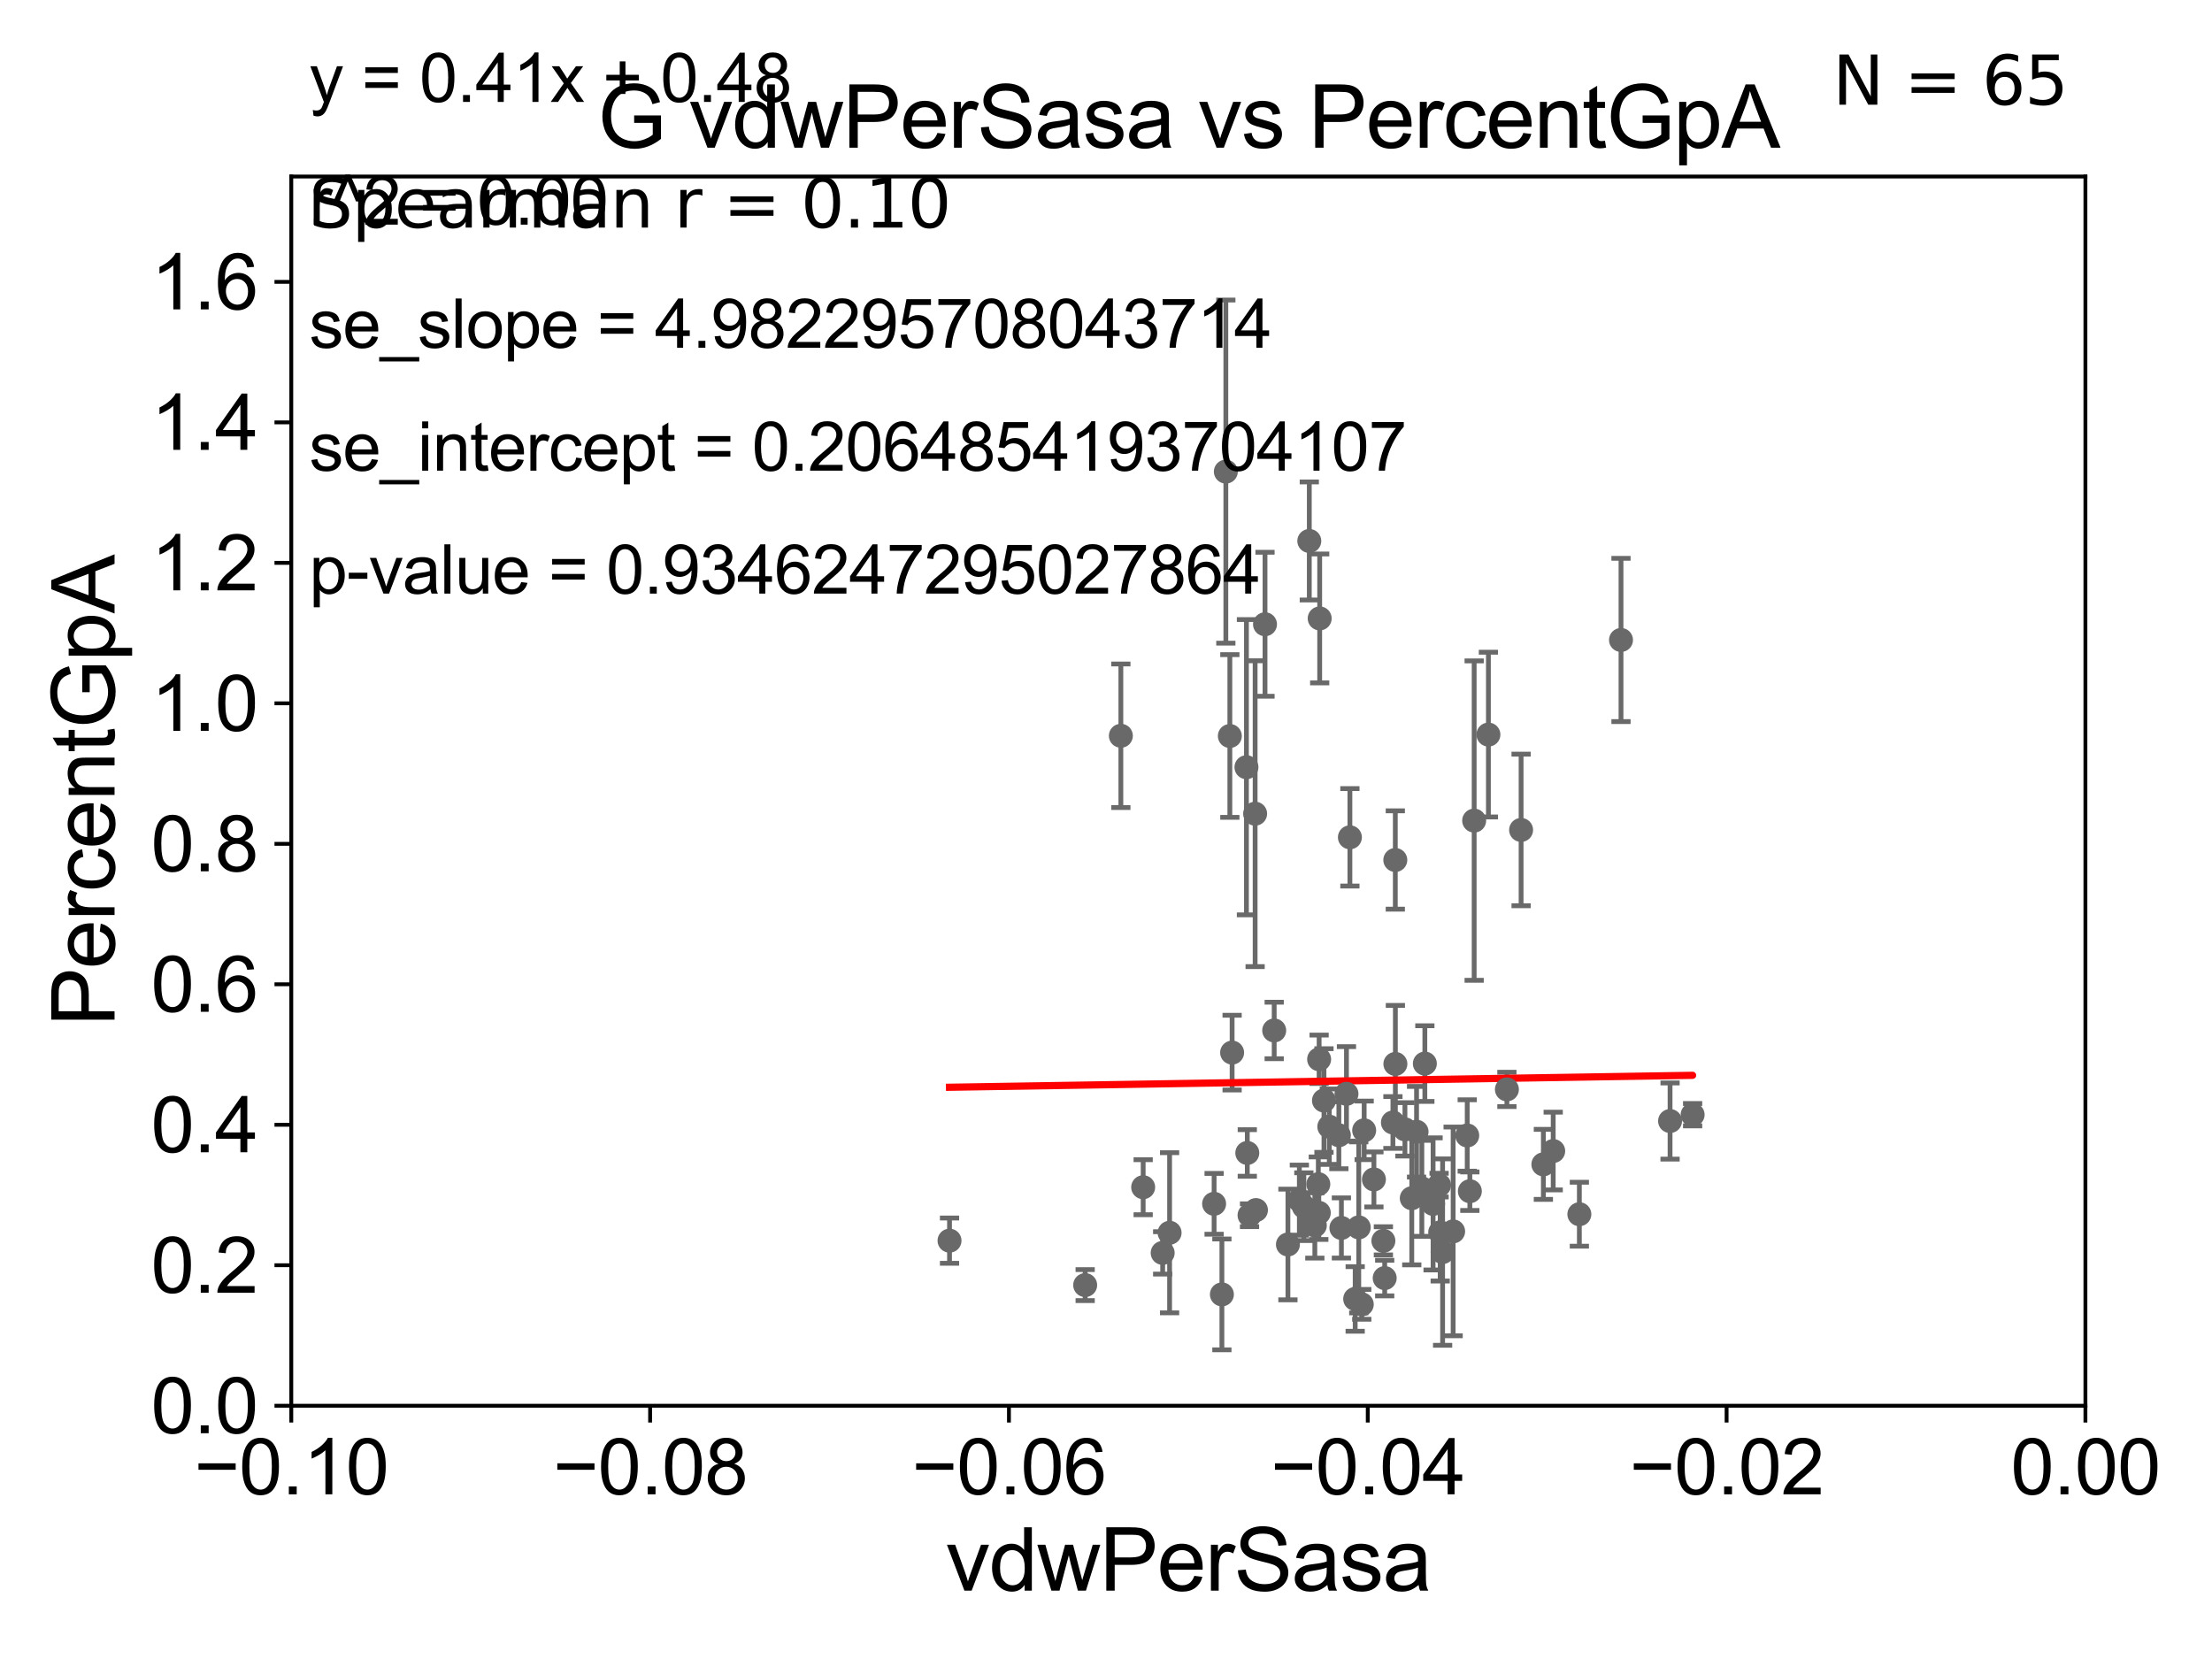 <?xml version="1.0" encoding="utf-8" standalone="no"?>
<!DOCTYPE svg PUBLIC "-//W3C//DTD SVG 1.1//EN"
  "http://www.w3.org/Graphics/SVG/1.1/DTD/svg11.dtd">
<svg xmlns:xlink="http://www.w3.org/1999/xlink" width="460.8pt" height="345.6pt" viewBox="0 0 460.8 345.6" xmlns="http://www.w3.org/2000/svg" version="1.1">
 <defs>
  <style type="text/css">*{stroke-linejoin: round; stroke-linecap: butt}</style>
 </defs>
 <g id="figure_1">
  <g id="patch_1">
   <path d="M 0 345.6 
L 460.8 345.6 
L 460.8 0 
L 0 0 
z
" style="fill: #ffffff"/>
  </g>
  <g id="axes_1">
   <g id="patch_2">
    <path d="M 60.68 292.84 
L 434.43 292.84 
L 434.43 36.775 
L 60.68 36.775 
z
" style="fill: #ffffff"/>
   </g>
   <g id="PathCollection_1">
    <defs>
     <path id="m2a8bb9e958" d="M 0 1.118 
C 0.297 1.118 0.581 1 0.791 0.791 
C 1 0.581 1.118 0.297 1.118 0 
C 1.118 -0.297 1 -0.581 0.791 -0.791 
C 0.581 -1 0.297 -1.118 0 -1.118 
C -0.297 -1.118 -0.581 -1 -0.791 -0.791 
C -1 -0.581 -1.118 -0.297 -1.118 0 
C -1.118 0.297 -1 0.581 -0.791 0.791 
C -0.581 1 -0.297 1.118 0 1.118 
z
" style="stroke: #696969"/>
    </defs>
    <g clip-path="url(#p0cecef6049)">
     <use xlink:href="#m2a8bb9e958" x="197.802" y="258.452" style="fill: #696969; stroke: #696969"/>
     <use xlink:href="#m2a8bb9e958" x="282.309" y="270.59" style="fill: #696969; stroke: #696969"/>
     <use xlink:href="#m2a8bb9e958" x="313.915" y="226.938" style="fill: #696969; stroke: #696969"/>
     <use xlink:href="#m2a8bb9e958" x="307.096" y="170.946" style="fill: #696969; stroke: #696969"/>
     <use xlink:href="#m2a8bb9e958" x="274.731" y="252.65" style="fill: #696969; stroke: #696969"/>
     <use xlink:href="#m2a8bb9e958" x="284.181" y="235.471" style="fill: #696969; stroke: #696969"/>
     <use xlink:href="#m2a8bb9e958" x="286.213" y="245.696" style="fill: #696969; stroke: #696969"/>
     <use xlink:href="#m2a8bb9e958" x="298.538" y="250.796" style="fill: #696969; stroke: #696969"/>
     <use xlink:href="#m2a8bb9e958" x="302.714" y="256.522" style="fill: #696969; stroke: #696969"/>
     <use xlink:href="#m2a8bb9e958" x="296.823" y="221.564" style="fill: #696969; stroke: #696969"/>
     <use xlink:href="#m2a8bb9e958" x="259.834" y="240.183" style="fill: #696969; stroke: #696969"/>
     <use xlink:href="#m2a8bb9e958" x="276.919" y="234.708" style="fill: #696969; stroke: #696969"/>
     <use xlink:href="#m2a8bb9e958" x="290.683" y="221.637" style="fill: #696969; stroke: #696969"/>
     <use xlink:href="#m2a8bb9e958" x="261.466" y="169.507" style="fill: #696969; stroke: #696969"/>
     <use xlink:href="#m2a8bb9e958" x="243.648" y="256.806" style="fill: #696969; stroke: #696969"/>
     <use xlink:href="#m2a8bb9e958" x="300.522" y="260.834" style="fill: #696969; stroke: #696969"/>
     <use xlink:href="#m2a8bb9e958" x="280.495" y="227.866" style="fill: #696969; stroke: #696969"/>
     <use xlink:href="#m2a8bb9e958" x="226.061" y="267.707" style="fill: #696969; stroke: #696969"/>
     <use xlink:href="#m2a8bb9e958" x="252.921" y="250.776" style="fill: #696969; stroke: #696969"/>
     <use xlink:href="#m2a8bb9e958" x="283.681" y="271.722" style="fill: #696969; stroke: #696969"/>
     <use xlink:href="#m2a8bb9e958" x="294.098" y="249.613" style="fill: #696969; stroke: #696969"/>
     <use xlink:href="#m2a8bb9e958" x="271.618" y="251.376" style="fill: #696969; stroke: #696969"/>
     <use xlink:href="#m2a8bb9e958" x="288.458" y="266.248" style="fill: #696969; stroke: #696969"/>
     <use xlink:href="#m2a8bb9e958" x="290.17" y="233.836" style="fill: #696969; stroke: #696969"/>
     <use xlink:href="#m2a8bb9e958" x="242.205" y="261.002" style="fill: #696969; stroke: #696969"/>
     <use xlink:href="#m2a8bb9e958" x="270.68" y="250.009" style="fill: #696969; stroke: #696969"/>
     <use xlink:href="#m2a8bb9e958" x="261.639" y="252.081" style="fill: #696969; stroke: #696969"/>
     <use xlink:href="#m2a8bb9e958" x="256.672" y="219.277" style="fill: #696969; stroke: #696969"/>
     <use xlink:href="#m2a8bb9e958" x="281.209" y="174.428" style="fill: #696969; stroke: #696969"/>
     <use xlink:href="#m2a8bb9e958" x="290.668" y="179.153" style="fill: #696969; stroke: #696969"/>
     <use xlink:href="#m2a8bb9e958" x="352.604" y="232.212" style="fill: #696969; stroke: #696969"/>
     <use xlink:href="#m2a8bb9e958" x="323.56" y="239.781" style="fill: #696969; stroke: #696969"/>
     <use xlink:href="#m2a8bb9e958" x="347.905" y="233.53" style="fill: #696969; stroke: #696969"/>
     <use xlink:href="#m2a8bb9e958" x="299.791" y="246.885" style="fill: #696969; stroke: #696969"/>
     <use xlink:href="#m2a8bb9e958" x="296.196" y="247.556" style="fill: #696969; stroke: #696969"/>
     <use xlink:href="#m2a8bb9e958" x="274.629" y="246.685" style="fill: #696969; stroke: #696969"/>
     <use xlink:href="#m2a8bb9e958" x="300.019" y="256.723" style="fill: #696969; stroke: #696969"/>
     <use xlink:href="#m2a8bb9e958" x="295.094" y="235.762" style="fill: #696969; stroke: #696969"/>
     <use xlink:href="#m2a8bb9e958" x="310.063" y="153.029" style="fill: #696969; stroke: #696969"/>
     <use xlink:href="#m2a8bb9e958" x="268.299" y="259.249" style="fill: #696969; stroke: #696969"/>
     <use xlink:href="#m2a8bb9e958" x="329.01" y="252.945" style="fill: #696969; stroke: #696969"/>
     <use xlink:href="#m2a8bb9e958" x="337.684" y="133.316" style="fill: #696969; stroke: #696969"/>
     <use xlink:href="#m2a8bb9e958" x="254.542" y="269.648" style="fill: #696969; stroke: #696969"/>
     <use xlink:href="#m2a8bb9e958" x="292.674" y="235.267" style="fill: #696969; stroke: #696969"/>
     <use xlink:href="#m2a8bb9e958" x="321.513" y="242.558" style="fill: #696969; stroke: #696969"/>
     <use xlink:href="#m2a8bb9e958" x="283.054" y="255.685" style="fill: #696969; stroke: #696969"/>
     <use xlink:href="#m2a8bb9e958" x="260.3" y="253.157" style="fill: #696969; stroke: #696969"/>
     <use xlink:href="#m2a8bb9e958" x="274.798" y="220.668" style="fill: #696969; stroke: #696969"/>
     <use xlink:href="#m2a8bb9e958" x="275.807" y="229.259" style="fill: #696969; stroke: #696969"/>
     <use xlink:href="#m2a8bb9e958" x="273.904" y="255.283" style="fill: #696969; stroke: #696969"/>
     <use xlink:href="#m2a8bb9e958" x="306.197" y="248.15" style="fill: #696969; stroke: #696969"/>
     <use xlink:href="#m2a8bb9e958" x="279.437" y="255.803" style="fill: #696969; stroke: #696969"/>
     <use xlink:href="#m2a8bb9e958" x="305.65" y="236.538" style="fill: #696969; stroke: #696969"/>
     <use xlink:href="#m2a8bb9e958" x="316.872" y="172.893" style="fill: #696969; stroke: #696969"/>
     <use xlink:href="#m2a8bb9e958" x="238.143" y="247.319" style="fill: #696969; stroke: #696969"/>
     <use xlink:href="#m2a8bb9e958" x="278.91" y="236.496" style="fill: #696969; stroke: #696969"/>
     <use xlink:href="#m2a8bb9e958" x="272.752" y="112.694" style="fill: #696969; stroke: #696969"/>
     <use xlink:href="#m2a8bb9e958" x="256.2" y="153.321" style="fill: #696969; stroke: #696969"/>
     <use xlink:href="#m2a8bb9e958" x="255.366" y="98.244" style="fill: #696969; stroke: #696969"/>
     <use xlink:href="#m2a8bb9e958" x="274.915" y="128.83" style="fill: #696969; stroke: #696969"/>
     <use xlink:href="#m2a8bb9e958" x="233.496" y="153.276" style="fill: #696969; stroke: #696969"/>
     <use xlink:href="#m2a8bb9e958" x="288.184" y="258.487" style="fill: #696969; stroke: #696969"/>
     <use xlink:href="#m2a8bb9e958" x="263.524" y="130.045" style="fill: #696969; stroke: #696969"/>
     <use xlink:href="#m2a8bb9e958" x="259.658" y="159.824" style="fill: #696969; stroke: #696969"/>
     <use xlink:href="#m2a8bb9e958" x="265.438" y="214.664" style="fill: #696969; stroke: #696969"/>
    </g>
   </g>
   <g id="matplotlib.axis_1">
    <g id="xtick_1">
     <g id="line2d_1">
      <defs>
       <path id="m5320302159" d="M 0 0 
L 0 3.5 
" style="stroke: #000000; stroke-width: 0.8"/>
      </defs>
      <g>
       <use xlink:href="#m5320302159" x="60.68" y="292.84" style="stroke: #000000; stroke-width: 0.8"/>
      </g>
     </g>
     <g id="text_1">
      <!-- −0.10 -->
      <g transform="translate(40.439 311.293)scale(0.16 -0.16)">
       <defs>
        <path id="ArialMT-2212" d="M 3381 1997 
L 356 1997 
L 356 2522 
L 3381 2522 
L 3381 1997 
z
" transform="scale(0.016)"/>
        <path id="ArialMT-30" d="M 266 2259 
Q 266 3072 433 3567 
Q 600 4063 929 4331 
Q 1259 4600 1759 4600 
Q 2128 4600 2406 4451 
Q 2684 4303 2865 4023 
Q 3047 3744 3150 3342 
Q 3253 2941 3253 2259 
Q 3253 1453 3087 958 
Q 2922 463 2592 192 
Q 2263 -78 1759 -78 
Q 1097 -78 719 397 
Q 266 969 266 2259 
z
M 844 2259 
Q 844 1131 1108 757 
Q 1372 384 1759 384 
Q 2147 384 2411 759 
Q 2675 1134 2675 2259 
Q 2675 3391 2411 3762 
Q 2147 4134 1753 4134 
Q 1366 4134 1134 3806 
Q 844 3388 844 2259 
z
" transform="scale(0.016)"/>
        <path id="ArialMT-2e" d="M 581 0 
L 581 641 
L 1222 641 
L 1222 0 
L 581 0 
z
" transform="scale(0.016)"/>
        <path id="ArialMT-31" d="M 2384 0 
L 1822 0 
L 1822 3584 
Q 1619 3391 1289 3197 
Q 959 3003 697 2906 
L 697 3450 
Q 1169 3672 1522 3987 
Q 1875 4303 2022 4600 
L 2384 4600 
L 2384 0 
z
" transform="scale(0.016)"/>
       </defs>
       <use xlink:href="#ArialMT-2212"/>
       <use xlink:href="#ArialMT-30" x="58.398"/>
       <use xlink:href="#ArialMT-2e" x="114.014"/>
       <use xlink:href="#ArialMT-31" x="141.797"/>
       <use xlink:href="#ArialMT-30" x="197.412"/>
      </g>
     </g>
    </g>
    <g id="xtick_2">
     <g id="line2d_2">
      <g>
       <use xlink:href="#m5320302159" x="135.43" y="292.84" style="stroke: #000000; stroke-width: 0.8"/>
      </g>
     </g>
     <g id="text_2">
      <!-- −0.08 -->
      <g transform="translate(115.189 311.293)scale(0.16 -0.16)">
       <defs>
        <path id="ArialMT-38" d="M 1131 2484 
Q 781 2613 612 2850 
Q 444 3088 444 3419 
Q 444 3919 803 4259 
Q 1163 4600 1759 4600 
Q 2359 4600 2725 4251 
Q 3091 3903 3091 3403 
Q 3091 3084 2923 2848 
Q 2756 2613 2416 2484 
Q 2838 2347 3058 2040 
Q 3278 1734 3278 1309 
Q 3278 722 2862 322 
Q 2447 -78 1769 -78 
Q 1091 -78 675 323 
Q 259 725 259 1325 
Q 259 1772 486 2073 
Q 713 2375 1131 2484 
z
M 1019 3438 
Q 1019 3113 1228 2906 
Q 1438 2700 1772 2700 
Q 2097 2700 2305 2904 
Q 2513 3109 2513 3406 
Q 2513 3716 2298 3927 
Q 2084 4138 1766 4138 
Q 1444 4138 1231 3931 
Q 1019 3725 1019 3438 
z
M 838 1322 
Q 838 1081 952 856 
Q 1066 631 1291 507 
Q 1516 384 1775 384 
Q 2178 384 2440 643 
Q 2703 903 2703 1303 
Q 2703 1709 2433 1975 
Q 2163 2241 1756 2241 
Q 1359 2241 1098 1978 
Q 838 1716 838 1322 
z
" transform="scale(0.016)"/>
       </defs>
       <use xlink:href="#ArialMT-2212"/>
       <use xlink:href="#ArialMT-30" x="58.398"/>
       <use xlink:href="#ArialMT-2e" x="114.014"/>
       <use xlink:href="#ArialMT-30" x="141.797"/>
       <use xlink:href="#ArialMT-38" x="197.412"/>
      </g>
     </g>
    </g>
    <g id="xtick_3">
     <g id="line2d_3">
      <g>
       <use xlink:href="#m5320302159" x="210.18" y="292.84" style="stroke: #000000; stroke-width: 0.8"/>
      </g>
     </g>
     <g id="text_3">
      <!-- −0.06 -->
      <g transform="translate(189.939 311.293)scale(0.16 -0.16)">
       <defs>
        <path id="ArialMT-36" d="M 3184 3459 
L 2625 3416 
Q 2550 3747 2413 3897 
Q 2184 4138 1850 4138 
Q 1581 4138 1378 3988 
Q 1113 3794 959 3422 
Q 806 3050 800 2363 
Q 1003 2672 1297 2822 
Q 1591 2972 1913 2972 
Q 2475 2972 2870 2558 
Q 3266 2144 3266 1488 
Q 3266 1056 3080 686 
Q 2894 316 2569 119 
Q 2244 -78 1831 -78 
Q 1128 -78 684 439 
Q 241 956 241 2144 
Q 241 3472 731 4075 
Q 1159 4600 1884 4600 
Q 2425 4600 2770 4297 
Q 3116 3994 3184 3459 
z
M 888 1484 
Q 888 1194 1011 928 
Q 1134 663 1356 523 
Q 1578 384 1822 384 
Q 2178 384 2434 671 
Q 2691 959 2691 1453 
Q 2691 1928 2437 2201 
Q 2184 2475 1800 2475 
Q 1419 2475 1153 2201 
Q 888 1928 888 1484 
z
" transform="scale(0.016)"/>
       </defs>
       <use xlink:href="#ArialMT-2212"/>
       <use xlink:href="#ArialMT-30" x="58.398"/>
       <use xlink:href="#ArialMT-2e" x="114.014"/>
       <use xlink:href="#ArialMT-30" x="141.797"/>
       <use xlink:href="#ArialMT-36" x="197.412"/>
      </g>
     </g>
    </g>
    <g id="xtick_4">
     <g id="line2d_4">
      <g>
       <use xlink:href="#m5320302159" x="284.93" y="292.84" style="stroke: #000000; stroke-width: 0.8"/>
      </g>
     </g>
     <g id="text_4">
      <!-- −0.04 -->
      <g transform="translate(264.689 311.293)scale(0.16 -0.16)">
       <defs>
        <path id="ArialMT-34" d="M 2069 0 
L 2069 1097 
L 81 1097 
L 81 1613 
L 2172 4581 
L 2631 4581 
L 2631 1613 
L 3250 1613 
L 3250 1097 
L 2631 1097 
L 2631 0 
L 2069 0 
z
M 2069 1613 
L 2069 3678 
L 634 1613 
L 2069 1613 
z
" transform="scale(0.016)"/>
       </defs>
       <use xlink:href="#ArialMT-2212"/>
       <use xlink:href="#ArialMT-30" x="58.398"/>
       <use xlink:href="#ArialMT-2e" x="114.014"/>
       <use xlink:href="#ArialMT-30" x="141.797"/>
       <use xlink:href="#ArialMT-34" x="197.412"/>
      </g>
     </g>
    </g>
    <g id="xtick_5">
     <g id="line2d_5">
      <g>
       <use xlink:href="#m5320302159" x="359.68" y="292.84" style="stroke: #000000; stroke-width: 0.8"/>
      </g>
     </g>
     <g id="text_5">
      <!-- −0.02 -->
      <g transform="translate(339.439 311.293)scale(0.16 -0.16)">
       <defs>
        <path id="ArialMT-32" d="M 3222 541 
L 3222 0 
L 194 0 
Q 188 203 259 391 
Q 375 700 629 1000 
Q 884 1300 1366 1694 
Q 2113 2306 2375 2664 
Q 2638 3022 2638 3341 
Q 2638 3675 2398 3904 
Q 2159 4134 1775 4134 
Q 1369 4134 1125 3890 
Q 881 3647 878 3216 
L 300 3275 
Q 359 3922 746 4261 
Q 1134 4600 1788 4600 
Q 2447 4600 2831 4234 
Q 3216 3869 3216 3328 
Q 3216 3053 3103 2787 
Q 2991 2522 2730 2228 
Q 2469 1934 1863 1422 
Q 1356 997 1212 845 
Q 1069 694 975 541 
L 3222 541 
z
" transform="scale(0.016)"/>
       </defs>
       <use xlink:href="#ArialMT-2212"/>
       <use xlink:href="#ArialMT-30" x="58.398"/>
       <use xlink:href="#ArialMT-2e" x="114.014"/>
       <use xlink:href="#ArialMT-30" x="141.797"/>
       <use xlink:href="#ArialMT-32" x="197.412"/>
      </g>
     </g>
    </g>
    <g id="xtick_6">
     <g id="line2d_6">
      <g>
       <use xlink:href="#m5320302159" x="434.43" y="292.84" style="stroke: #000000; stroke-width: 0.8"/>
      </g>
     </g>
     <g id="text_6">
      <!-- 0.00 -->
      <g transform="translate(418.861 311.293)scale(0.16 -0.16)">
       <use xlink:href="#ArialMT-30"/>
       <use xlink:href="#ArialMT-2e" x="55.615"/>
       <use xlink:href="#ArialMT-30" x="83.398"/>
       <use xlink:href="#ArialMT-30" x="139.014"/>
      </g>
     </g>
    </g>
    <g id="text_7">
     <!-- vdwPerSasa -->
     <g transform="translate(197.033 331.357)scale(0.18 -0.18)">
      <defs>
       <path id="ArialMT-76" d="M 1344 0 
L 81 3319 
L 675 3319 
L 1388 1331 
Q 1503 1009 1600 663 
Q 1675 925 1809 1294 
L 2547 3319 
L 3125 3319 
L 1869 0 
L 1344 0 
z
" transform="scale(0.016)"/>
       <path id="ArialMT-64" d="M 2575 0 
L 2575 419 
Q 2259 -75 1647 -75 
Q 1250 -75 917 144 
Q 584 363 401 755 
Q 219 1147 219 1656 
Q 219 2153 384 2558 
Q 550 2963 881 3178 
Q 1213 3394 1622 3394 
Q 1922 3394 2156 3267 
Q 2391 3141 2538 2938 
L 2538 4581 
L 3097 4581 
L 3097 0 
L 2575 0 
z
M 797 1656 
Q 797 1019 1065 703 
Q 1334 388 1700 388 
Q 2069 388 2326 689 
Q 2584 991 2584 1609 
Q 2584 2291 2321 2609 
Q 2059 2928 1675 2928 
Q 1300 2928 1048 2622 
Q 797 2316 797 1656 
z
" transform="scale(0.016)"/>
       <path id="ArialMT-77" d="M 1034 0 
L 19 3319 
L 600 3319 
L 1128 1403 
L 1325 691 
Q 1338 744 1497 1375 
L 2025 3319 
L 2603 3319 
L 3100 1394 
L 3266 759 
L 3456 1400 
L 4025 3319 
L 4572 3319 
L 3534 0 
L 2950 0 
L 2422 1988 
L 2294 2553 
L 1622 0 
L 1034 0 
z
" transform="scale(0.016)"/>
       <path id="ArialMT-50" d="M 494 0 
L 494 4581 
L 2222 4581 
Q 2678 4581 2919 4538 
Q 3256 4481 3484 4323 
Q 3713 4166 3852 3881 
Q 3991 3597 3991 3256 
Q 3991 2672 3619 2267 
Q 3247 1863 2275 1863 
L 1100 1863 
L 1100 0 
L 494 0 
z
M 1100 2403 
L 2284 2403 
Q 2872 2403 3119 2622 
Q 3366 2841 3366 3238 
Q 3366 3525 3220 3729 
Q 3075 3934 2838 4000 
Q 2684 4041 2272 4041 
L 1100 4041 
L 1100 2403 
z
" transform="scale(0.016)"/>
       <path id="ArialMT-65" d="M 2694 1069 
L 3275 997 
Q 3138 488 2766 206 
Q 2394 -75 1816 -75 
Q 1088 -75 661 373 
Q 234 822 234 1631 
Q 234 2469 665 2931 
Q 1097 3394 1784 3394 
Q 2450 3394 2872 2941 
Q 3294 2488 3294 1666 
Q 3294 1616 3291 1516 
L 816 1516 
Q 847 969 1125 678 
Q 1403 388 1819 388 
Q 2128 388 2347 550 
Q 2566 713 2694 1069 
z
M 847 1978 
L 2700 1978 
Q 2663 2397 2488 2606 
Q 2219 2931 1791 2931 
Q 1403 2931 1139 2672 
Q 875 2413 847 1978 
z
" transform="scale(0.016)"/>
       <path id="ArialMT-72" d="M 416 0 
L 416 3319 
L 922 3319 
L 922 2816 
Q 1116 3169 1280 3281 
Q 1444 3394 1641 3394 
Q 1925 3394 2219 3213 
L 2025 2691 
Q 1819 2813 1613 2813 
Q 1428 2813 1281 2702 
Q 1134 2591 1072 2394 
Q 978 2094 978 1738 
L 978 0 
L 416 0 
z
" transform="scale(0.016)"/>
       <path id="ArialMT-53" d="M 288 1472 
L 859 1522 
Q 900 1178 1048 958 
Q 1197 738 1509 602 
Q 1822 466 2213 466 
Q 2559 466 2825 569 
Q 3091 672 3220 851 
Q 3350 1031 3350 1244 
Q 3350 1459 3225 1620 
Q 3100 1781 2813 1891 
Q 2628 1963 1997 2114 
Q 1366 2266 1113 2400 
Q 784 2572 623 2826 
Q 463 3081 463 3397 
Q 463 3744 659 4045 
Q 856 4347 1234 4503 
Q 1613 4659 2075 4659 
Q 2584 4659 2973 4495 
Q 3363 4331 3572 4012 
Q 3781 3694 3797 3291 
L 3216 3247 
Q 3169 3681 2898 3903 
Q 2628 4125 2100 4125 
Q 1550 4125 1298 3923 
Q 1047 3722 1047 3438 
Q 1047 3191 1225 3031 
Q 1400 2872 2139 2705 
Q 2878 2538 3153 2413 
Q 3553 2228 3743 1945 
Q 3934 1663 3934 1294 
Q 3934 928 3725 604 
Q 3516 281 3123 101 
Q 2731 -78 2241 -78 
Q 1619 -78 1198 103 
Q 778 284 539 648 
Q 300 1013 288 1472 
z
" transform="scale(0.016)"/>
       <path id="ArialMT-61" d="M 2588 409 
Q 2275 144 1986 34 
Q 1697 -75 1366 -75 
Q 819 -75 525 192 
Q 231 459 231 875 
Q 231 1119 342 1320 
Q 453 1522 633 1644 
Q 813 1766 1038 1828 
Q 1203 1872 1538 1913 
Q 2219 1994 2541 2106 
Q 2544 2222 2544 2253 
Q 2544 2597 2384 2738 
Q 2169 2928 1744 2928 
Q 1347 2928 1158 2789 
Q 969 2650 878 2297 
L 328 2372 
Q 403 2725 575 2942 
Q 747 3159 1072 3276 
Q 1397 3394 1825 3394 
Q 2250 3394 2515 3294 
Q 2781 3194 2906 3042 
Q 3031 2891 3081 2659 
Q 3109 2516 3109 2141 
L 3109 1391 
Q 3109 606 3145 398 
Q 3181 191 3288 0 
L 2700 0 
Q 2613 175 2588 409 
z
M 2541 1666 
Q 2234 1541 1622 1453 
Q 1275 1403 1131 1340 
Q 988 1278 909 1158 
Q 831 1038 831 891 
Q 831 666 1001 516 
Q 1172 366 1500 366 
Q 1825 366 2078 508 
Q 2331 650 2450 897 
Q 2541 1088 2541 1459 
L 2541 1666 
z
" transform="scale(0.016)"/>
       <path id="ArialMT-73" d="M 197 991 
L 753 1078 
Q 800 744 1014 566 
Q 1228 388 1613 388 
Q 2000 388 2187 545 
Q 2375 703 2375 916 
Q 2375 1106 2209 1216 
Q 2094 1291 1634 1406 
Q 1016 1563 777 1677 
Q 538 1791 414 1992 
Q 291 2194 291 2438 
Q 291 2659 392 2848 
Q 494 3038 669 3163 
Q 800 3259 1026 3326 
Q 1253 3394 1513 3394 
Q 1903 3394 2198 3281 
Q 2494 3169 2634 2976 
Q 2775 2784 2828 2463 
L 2278 2388 
Q 2241 2644 2061 2787 
Q 1881 2931 1553 2931 
Q 1166 2931 1000 2803 
Q 834 2675 834 2503 
Q 834 2394 903 2306 
Q 972 2216 1119 2156 
Q 1203 2125 1616 2013 
Q 2213 1853 2448 1751 
Q 2684 1650 2818 1456 
Q 2953 1263 2953 975 
Q 2953 694 2789 445 
Q 2625 197 2315 61 
Q 2006 -75 1616 -75 
Q 969 -75 630 194 
Q 291 463 197 991 
z
" transform="scale(0.016)"/>
      </defs>
      <use xlink:href="#ArialMT-76"/>
      <use xlink:href="#ArialMT-64" x="50"/>
      <use xlink:href="#ArialMT-77" x="105.615"/>
      <use xlink:href="#ArialMT-50" x="177.832"/>
      <use xlink:href="#ArialMT-65" x="244.531"/>
      <use xlink:href="#ArialMT-72" x="300.146"/>
      <use xlink:href="#ArialMT-53" x="333.447"/>
      <use xlink:href="#ArialMT-61" x="400.146"/>
      <use xlink:href="#ArialMT-73" x="455.762"/>
      <use xlink:href="#ArialMT-61" x="505.762"/>
     </g>
    </g>
   </g>
   <g id="matplotlib.axis_2">
    <g id="ytick_1">
     <g id="line2d_7">
      <defs>
       <path id="m24aea582b9" d="M 0 0 
L -3.5 0 
" style="stroke: #000000; stroke-width: 0.8"/>
      </defs>
      <g>
       <use xlink:href="#m24aea582b9" x="60.68" y="292.84" style="stroke: #000000; stroke-width: 0.8"/>
      </g>
     </g>
     <g id="text_8">
      <!-- 0.0 -->
      <g transform="translate(31.44 298.566)scale(0.16 -0.16)">
       <use xlink:href="#ArialMT-30"/>
       <use xlink:href="#ArialMT-2e" x="55.615"/>
       <use xlink:href="#ArialMT-30" x="83.398"/>
      </g>
     </g>
    </g>
    <g id="ytick_2">
     <g id="line2d_8">
      <g>
       <use xlink:href="#m24aea582b9" x="60.68" y="263.575" style="stroke: #000000; stroke-width: 0.8"/>
      </g>
     </g>
     <g id="text_9">
      <!-- 0.2 -->
      <g transform="translate(31.44 269.302)scale(0.16 -0.16)">
       <use xlink:href="#ArialMT-30"/>
       <use xlink:href="#ArialMT-2e" x="55.615"/>
       <use xlink:href="#ArialMT-32" x="83.398"/>
      </g>
     </g>
    </g>
    <g id="ytick_3">
     <g id="line2d_9">
      <g>
       <use xlink:href="#m24aea582b9" x="60.68" y="234.311" style="stroke: #000000; stroke-width: 0.8"/>
      </g>
     </g>
     <g id="text_10">
      <!-- 0.4 -->
      <g transform="translate(31.44 240.037)scale(0.16 -0.16)">
       <use xlink:href="#ArialMT-30"/>
       <use xlink:href="#ArialMT-2e" x="55.615"/>
       <use xlink:href="#ArialMT-34" x="83.398"/>
      </g>
     </g>
    </g>
    <g id="ytick_4">
     <g id="line2d_10">
      <g>
       <use xlink:href="#m24aea582b9" x="60.68" y="205.046" style="stroke: #000000; stroke-width: 0.8"/>
      </g>
     </g>
     <g id="text_11">
      <!-- 0.6 -->
      <g transform="translate(31.44 210.772)scale(0.16 -0.16)">
       <use xlink:href="#ArialMT-30"/>
       <use xlink:href="#ArialMT-2e" x="55.615"/>
       <use xlink:href="#ArialMT-36" x="83.398"/>
      </g>
     </g>
    </g>
    <g id="ytick_5">
     <g id="line2d_11">
      <g>
       <use xlink:href="#m24aea582b9" x="60.68" y="175.782" style="stroke: #000000; stroke-width: 0.8"/>
      </g>
     </g>
     <g id="text_12">
      <!-- 0.8 -->
      <g transform="translate(31.44 181.508)scale(0.16 -0.16)">
       <use xlink:href="#ArialMT-30"/>
       <use xlink:href="#ArialMT-2e" x="55.615"/>
       <use xlink:href="#ArialMT-38" x="83.398"/>
      </g>
     </g>
    </g>
    <g id="ytick_6">
     <g id="line2d_12">
      <g>
       <use xlink:href="#m24aea582b9" x="60.68" y="146.517" style="stroke: #000000; stroke-width: 0.8"/>
      </g>
     </g>
     <g id="text_13">
      <!-- 1.0 -->
      <g transform="translate(31.44 152.243)scale(0.16 -0.16)">
       <use xlink:href="#ArialMT-31"/>
       <use xlink:href="#ArialMT-2e" x="55.615"/>
       <use xlink:href="#ArialMT-30" x="83.398"/>
      </g>
     </g>
    </g>
    <g id="ytick_7">
     <g id="line2d_13">
      <g>
       <use xlink:href="#m24aea582b9" x="60.68" y="117.252" style="stroke: #000000; stroke-width: 0.8"/>
      </g>
     </g>
     <g id="text_14">
      <!-- 1.2 -->
      <g transform="translate(31.44 122.979)scale(0.16 -0.16)">
       <use xlink:href="#ArialMT-31"/>
       <use xlink:href="#ArialMT-2e" x="55.615"/>
       <use xlink:href="#ArialMT-32" x="83.398"/>
      </g>
     </g>
    </g>
    <g id="ytick_8">
     <g id="line2d_14">
      <g>
       <use xlink:href="#m24aea582b9" x="60.68" y="87.988" style="stroke: #000000; stroke-width: 0.8"/>
      </g>
     </g>
     <g id="text_15">
      <!-- 1.4 -->
      <g transform="translate(31.44 93.714)scale(0.16 -0.16)">
       <use xlink:href="#ArialMT-31"/>
       <use xlink:href="#ArialMT-2e" x="55.615"/>
       <use xlink:href="#ArialMT-34" x="83.398"/>
      </g>
     </g>
    </g>
    <g id="ytick_9">
     <g id="line2d_15">
      <g>
       <use xlink:href="#m24aea582b9" x="60.68" y="58.723" style="stroke: #000000; stroke-width: 0.8"/>
      </g>
     </g>
     <g id="text_16">
      <!-- 1.6 -->
      <g transform="translate(31.44 64.45)scale(0.16 -0.16)">
       <use xlink:href="#ArialMT-31"/>
       <use xlink:href="#ArialMT-2e" x="55.615"/>
       <use xlink:href="#ArialMT-36" x="83.398"/>
      </g>
     </g>
    </g>
    <g id="text_17">
     <!-- PercentGpA -->
     <g transform="translate(23.863 213.831)rotate(-90)scale(0.18 -0.18)">
      <defs>
       <path id="ArialMT-63" d="M 2588 1216 
L 3141 1144 
Q 3050 572 2676 248 
Q 2303 -75 1759 -75 
Q 1078 -75 664 370 
Q 250 816 250 1647 
Q 250 2184 428 2587 
Q 606 2991 970 3192 
Q 1334 3394 1763 3394 
Q 2303 3394 2647 3120 
Q 2991 2847 3088 2344 
L 2541 2259 
Q 2463 2594 2264 2762 
Q 2066 2931 1784 2931 
Q 1359 2931 1093 2626 
Q 828 2322 828 1663 
Q 828 994 1084 691 
Q 1341 388 1753 388 
Q 2084 388 2306 591 
Q 2528 794 2588 1216 
z
" transform="scale(0.016)"/>
       <path id="ArialMT-6e" d="M 422 0 
L 422 3319 
L 928 3319 
L 928 2847 
Q 1294 3394 1984 3394 
Q 2284 3394 2536 3286 
Q 2788 3178 2913 3003 
Q 3038 2828 3088 2588 
Q 3119 2431 3119 2041 
L 3119 0 
L 2556 0 
L 2556 2019 
Q 2556 2363 2490 2533 
Q 2425 2703 2258 2804 
Q 2091 2906 1866 2906 
Q 1506 2906 1245 2678 
Q 984 2450 984 1813 
L 984 0 
L 422 0 
z
" transform="scale(0.016)"/>
       <path id="ArialMT-74" d="M 1650 503 
L 1731 6 
Q 1494 -44 1306 -44 
Q 1000 -44 831 53 
Q 663 150 594 308 
Q 525 466 525 972 
L 525 2881 
L 113 2881 
L 113 3319 
L 525 3319 
L 525 4141 
L 1084 4478 
L 1084 3319 
L 1650 3319 
L 1650 2881 
L 1084 2881 
L 1084 941 
Q 1084 700 1114 631 
Q 1144 563 1211 522 
Q 1278 481 1403 481 
Q 1497 481 1650 503 
z
" transform="scale(0.016)"/>
       <path id="ArialMT-47" d="M 2638 1797 
L 2638 2334 
L 4578 2338 
L 4578 638 
Q 4131 281 3656 101 
Q 3181 -78 2681 -78 
Q 2006 -78 1454 211 
Q 903 500 622 1047 
Q 341 1594 341 2269 
Q 341 2938 620 3517 
Q 900 4097 1425 4378 
Q 1950 4659 2634 4659 
Q 3131 4659 3532 4498 
Q 3934 4338 4162 4050 
Q 4391 3763 4509 3300 
L 3963 3150 
Q 3859 3500 3706 3700 
Q 3553 3900 3268 4020 
Q 2984 4141 2638 4141 
Q 2222 4141 1919 4014 
Q 1616 3888 1430 3681 
Q 1244 3475 1141 3228 
Q 966 2803 966 2306 
Q 966 1694 1177 1281 
Q 1388 869 1791 669 
Q 2194 469 2647 469 
Q 3041 469 3416 620 
Q 3791 772 3984 944 
L 3984 1797 
L 2638 1797 
z
" transform="scale(0.016)"/>
       <path id="ArialMT-70" d="M 422 -1272 
L 422 3319 
L 934 3319 
L 934 2888 
Q 1116 3141 1344 3267 
Q 1572 3394 1897 3394 
Q 2322 3394 2647 3175 
Q 2972 2956 3137 2557 
Q 3303 2159 3303 1684 
Q 3303 1175 3120 767 
Q 2938 359 2589 142 
Q 2241 -75 1856 -75 
Q 1575 -75 1351 44 
Q 1128 163 984 344 
L 984 -1272 
L 422 -1272 
z
M 931 1641 
Q 931 1000 1190 694 
Q 1450 388 1819 388 
Q 2194 388 2461 705 
Q 2728 1022 2728 1688 
Q 2728 2322 2467 2637 
Q 2206 2953 1844 2953 
Q 1484 2953 1207 2617 
Q 931 2281 931 1641 
z
" transform="scale(0.016)"/>
       <path id="ArialMT-41" d="M -9 0 
L 1750 4581 
L 2403 4581 
L 4278 0 
L 3588 0 
L 3053 1388 
L 1138 1388 
L 634 0 
L -9 0 
z
M 1313 1881 
L 2866 1881 
L 2388 3150 
Q 2169 3728 2063 4100 
Q 1975 3659 1816 3225 
L 1313 1881 
z
" transform="scale(0.016)"/>
      </defs>
      <use xlink:href="#ArialMT-50"/>
      <use xlink:href="#ArialMT-65" x="66.699"/>
      <use xlink:href="#ArialMT-72" x="122.314"/>
      <use xlink:href="#ArialMT-63" x="155.615"/>
      <use xlink:href="#ArialMT-65" x="205.615"/>
      <use xlink:href="#ArialMT-6e" x="261.23"/>
      <use xlink:href="#ArialMT-74" x="316.846"/>
      <use xlink:href="#ArialMT-47" x="344.629"/>
      <use xlink:href="#ArialMT-70" x="422.412"/>
      <use xlink:href="#ArialMT-41" x="478.027"/>
     </g>
    </g>
   </g>
   <g id="LineCollection_1">
    <path d="M 197.802 263.167 
L 197.802 253.737 
" clip-path="url(#p0cecef6049)" style="fill: none; stroke: #696969"/>
    <path d="M 282.309 277.318 
L 282.309 263.863 
" clip-path="url(#p0cecef6049)" style="fill: none; stroke: #696969"/>
    <path d="M 313.915 230.513 
L 313.915 223.364 
" clip-path="url(#p0cecef6049)" style="fill: none; stroke: #696969"/>
    <path d="M 307.096 204.216 
L 307.096 137.675 
" clip-path="url(#p0cecef6049)" style="fill: none; stroke: #696969"/>
    <path d="M 274.731 258.203 
L 274.731 247.098 
" clip-path="url(#p0cecef6049)" style="fill: none; stroke: #696969"/>
    <path d="M 284.181 241.571 
L 284.181 229.371 
" clip-path="url(#p0cecef6049)" style="fill: none; stroke: #696969"/>
    <path d="M 286.213 251.429 
L 286.213 239.963 
" clip-path="url(#p0cecef6049)" style="fill: none; stroke: #696969"/>
    <path d="M 298.538 264.558 
L 298.538 237.035 
" clip-path="url(#p0cecef6049)" style="fill: none; stroke: #696969"/>
    <path d="M 302.714 278.265 
L 302.714 234.779 
" clip-path="url(#p0cecef6049)" style="fill: none; stroke: #696969"/>
    <path d="M 296.823 229.447 
L 296.823 213.681 
" clip-path="url(#p0cecef6049)" style="fill: none; stroke: #696969"/>
    <path d="M 259.834 245.034 
L 259.834 235.333 
" clip-path="url(#p0cecef6049)" style="fill: none; stroke: #696969"/>
    <path d="M 276.919 242.565 
L 276.919 226.851 
" clip-path="url(#p0cecef6049)" style="fill: none; stroke: #696969"/>
    <path d="M 290.683 233.823 
L 290.683 209.451 
" clip-path="url(#p0cecef6049)" style="fill: none; stroke: #696969"/>
    <path d="M 261.466 201.362 
L 261.466 137.652 
" clip-path="url(#p0cecef6049)" style="fill: none; stroke: #696969"/>
    <path d="M 243.648 273.489 
L 243.648 240.124 
" clip-path="url(#p0cecef6049)" style="fill: none; stroke: #696969"/>
    <path d="M 300.522 280.25 
L 300.522 241.418 
" clip-path="url(#p0cecef6049)" style="fill: none; stroke: #696969"/>
    <path d="M 280.495 237.702 
L 280.495 218.03 
" clip-path="url(#p0cecef6049)" style="fill: none; stroke: #696969"/>
    <path d="M 226.061 270.937 
L 226.061 264.478 
" clip-path="url(#p0cecef6049)" style="fill: none; stroke: #696969"/>
    <path d="M 252.921 257.105 
L 252.921 244.446 
" clip-path="url(#p0cecef6049)" style="fill: none; stroke: #696969"/>
    <path d="M 283.681 274.828 
L 283.681 268.615 
" clip-path="url(#p0cecef6049)" style="fill: none; stroke: #696969"/>
    <path d="M 294.098 263.493 
L 294.098 235.733 
" clip-path="url(#p0cecef6049)" style="fill: none; stroke: #696969"/>
    <path d="M 271.618 258.437 
L 271.618 244.315 
" clip-path="url(#p0cecef6049)" style="fill: none; stroke: #696969"/>
    <path d="M 288.458 269.956 
L 288.458 262.541 
" clip-path="url(#p0cecef6049)" style="fill: none; stroke: #696969"/>
    <path d="M 290.17 239.232 
L 290.17 228.441 
" clip-path="url(#p0cecef6049)" style="fill: none; stroke: #696969"/>
    <path d="M 242.205 265.417 
L 242.205 256.587 
" clip-path="url(#p0cecef6049)" style="fill: none; stroke: #696969"/>
    <path d="M 270.68 257.312 
L 270.68 242.705 
" clip-path="url(#p0cecef6049)" style="fill: none; stroke: #696969"/>
    <path d="M 261.639 253.009 
L 261.639 251.154 
" clip-path="url(#p0cecef6049)" style="fill: none; stroke: #696969"/>
    <path d="M 256.672 227.063 
L 256.672 211.491 
" clip-path="url(#p0cecef6049)" style="fill: none; stroke: #696969"/>
    <path d="M 281.209 184.578 
L 281.209 164.278 
" clip-path="url(#p0cecef6049)" style="fill: none; stroke: #696969"/>
    <path d="M 290.668 189.393 
L 290.668 168.912 
" clip-path="url(#p0cecef6049)" style="fill: none; stroke: #696969"/>
    <path d="M 352.604 234.539 
L 352.604 229.884 
" clip-path="url(#p0cecef6049)" style="fill: none; stroke: #696969"/>
    <path d="M 323.56 247.882 
L 323.56 231.681 
" clip-path="url(#p0cecef6049)" style="fill: none; stroke: #696969"/>
    <path d="M 347.905 241.465 
L 347.905 225.595 
" clip-path="url(#p0cecef6049)" style="fill: none; stroke: #696969"/>
    <path d="M 299.791 249.355 
L 299.791 244.416 
" clip-path="url(#p0cecef6049)" style="fill: none; stroke: #696969"/>
    <path d="M 296.196 257.55 
L 296.196 237.562 
" clip-path="url(#p0cecef6049)" style="fill: none; stroke: #696969"/>
    <path d="M 274.629 252.356 
L 274.629 241.013 
" clip-path="url(#p0cecef6049)" style="fill: none; stroke: #696969"/>
    <path d="M 300.019 266.86 
L 300.019 246.586 
" clip-path="url(#p0cecef6049)" style="fill: none; stroke: #696969"/>
    <path d="M 295.094 245.202 
L 295.094 226.322 
" clip-path="url(#p0cecef6049)" style="fill: none; stroke: #696969"/>
    <path d="M 310.063 170.188 
L 310.063 135.87 
" clip-path="url(#p0cecef6049)" style="fill: none; stroke: #696969"/>
    <path d="M 268.299 270.778 
L 268.299 247.72 
" clip-path="url(#p0cecef6049)" style="fill: none; stroke: #696969"/>
    <path d="M 329.01 259.606 
L 329.01 246.285 
" clip-path="url(#p0cecef6049)" style="fill: none; stroke: #696969"/>
    <path d="M 337.684 150.319 
L 337.684 116.313 
" clip-path="url(#p0cecef6049)" style="fill: none; stroke: #696969"/>
    <path d="M 254.542 281.195 
L 254.542 258.101 
" clip-path="url(#p0cecef6049)" style="fill: none; stroke: #696969"/>
    <path d="M 292.674 240.826 
L 292.674 229.709 
" clip-path="url(#p0cecef6049)" style="fill: none; stroke: #696969"/>
    <path d="M 321.513 249.851 
L 321.513 235.264 
" clip-path="url(#p0cecef6049)" style="fill: none; stroke: #696969"/>
    <path d="M 283.054 273.5 
L 283.054 237.871 
" clip-path="url(#p0cecef6049)" style="fill: none; stroke: #696969"/>
    <path d="M 260.3 255.535 
L 260.3 250.779 
" clip-path="url(#p0cecef6049)" style="fill: none; stroke: #696969"/>
    <path d="M 274.798 225.714 
L 274.798 215.623 
" clip-path="url(#p0cecef6049)" style="fill: none; stroke: #696969"/>
    <path d="M 275.807 240.051 
L 275.807 218.466 
" clip-path="url(#p0cecef6049)" style="fill: none; stroke: #696969"/>
    <path d="M 273.904 262.089 
L 273.904 248.477 
" clip-path="url(#p0cecef6049)" style="fill: none; stroke: #696969"/>
    <path d="M 306.197 252.161 
L 306.197 244.14 
" clip-path="url(#p0cecef6049)" style="fill: none; stroke: #696969"/>
    <path d="M 279.437 262.07 
L 279.437 249.537 
" clip-path="url(#p0cecef6049)" style="fill: none; stroke: #696969"/>
    <path d="M 305.65 243.977 
L 305.65 229.1 
" clip-path="url(#p0cecef6049)" style="fill: none; stroke: #696969"/>
    <path d="M 316.872 188.684 
L 316.872 157.102 
" clip-path="url(#p0cecef6049)" style="fill: none; stroke: #696969"/>
    <path d="M 238.143 253.048 
L 238.143 241.591 
" clip-path="url(#p0cecef6049)" style="fill: none; stroke: #696969"/>
    <path d="M 278.91 243.471 
L 278.91 229.521 
" clip-path="url(#p0cecef6049)" style="fill: none; stroke: #696969"/>
    <path d="M 272.752 124.987 
L 272.752 100.401 
" clip-path="url(#p0cecef6049)" style="fill: none; stroke: #696969"/>
    <path d="M 256.2 170.269 
L 256.2 136.372 
" clip-path="url(#p0cecef6049)" style="fill: none; stroke: #696969"/>
    <path d="M 255.366 133.986 
L 255.366 62.503 
" clip-path="url(#p0cecef6049)" style="fill: none; stroke: #696969"/>
    <path d="M 274.915 142.256 
L 274.915 115.404 
" clip-path="url(#p0cecef6049)" style="fill: none; stroke: #696969"/>
    <path d="M 233.496 168.229 
L 233.496 138.323 
" clip-path="url(#p0cecef6049)" style="fill: none; stroke: #696969"/>
    <path d="M 288.184 261.421 
L 288.184 255.553 
" clip-path="url(#p0cecef6049)" style="fill: none; stroke: #696969"/>
    <path d="M 263.524 145.04 
L 263.524 115.05 
" clip-path="url(#p0cecef6049)" style="fill: none; stroke: #696969"/>
    <path d="M 259.658 190.579 
L 259.658 129.068 
" clip-path="url(#p0cecef6049)" style="fill: none; stroke: #696969"/>
    <path d="M 265.438 220.552 
L 265.438 208.777 
" clip-path="url(#p0cecef6049)" style="fill: none; stroke: #696969"/>
   </g>
   <g id="line2d_16">
    <defs>
     <path id="m5fea6ad156" d="M 2 0 
L -2 -0 
" style="stroke: #696969"/>
    </defs>
    <g clip-path="url(#p0cecef6049)">
     <use xlink:href="#m5fea6ad156" x="197.802" y="263.167" style="fill: #696969; stroke: #696969"/>
     <use xlink:href="#m5fea6ad156" x="282.309" y="277.318" style="fill: #696969; stroke: #696969"/>
     <use xlink:href="#m5fea6ad156" x="313.915" y="230.513" style="fill: #696969; stroke: #696969"/>
     <use xlink:href="#m5fea6ad156" x="307.096" y="204.216" style="fill: #696969; stroke: #696969"/>
     <use xlink:href="#m5fea6ad156" x="274.731" y="258.203" style="fill: #696969; stroke: #696969"/>
     <use xlink:href="#m5fea6ad156" x="284.181" y="241.571" style="fill: #696969; stroke: #696969"/>
     <use xlink:href="#m5fea6ad156" x="286.213" y="251.429" style="fill: #696969; stroke: #696969"/>
     <use xlink:href="#m5fea6ad156" x="298.538" y="264.558" style="fill: #696969; stroke: #696969"/>
     <use xlink:href="#m5fea6ad156" x="302.714" y="278.265" style="fill: #696969; stroke: #696969"/>
     <use xlink:href="#m5fea6ad156" x="296.823" y="229.447" style="fill: #696969; stroke: #696969"/>
     <use xlink:href="#m5fea6ad156" x="259.834" y="245.034" style="fill: #696969; stroke: #696969"/>
     <use xlink:href="#m5fea6ad156" x="276.919" y="242.565" style="fill: #696969; stroke: #696969"/>
     <use xlink:href="#m5fea6ad156" x="290.683" y="233.823" style="fill: #696969; stroke: #696969"/>
     <use xlink:href="#m5fea6ad156" x="261.466" y="201.362" style="fill: #696969; stroke: #696969"/>
     <use xlink:href="#m5fea6ad156" x="243.648" y="273.489" style="fill: #696969; stroke: #696969"/>
     <use xlink:href="#m5fea6ad156" x="300.522" y="280.25" style="fill: #696969; stroke: #696969"/>
     <use xlink:href="#m5fea6ad156" x="280.495" y="237.702" style="fill: #696969; stroke: #696969"/>
     <use xlink:href="#m5fea6ad156" x="226.061" y="270.937" style="fill: #696969; stroke: #696969"/>
     <use xlink:href="#m5fea6ad156" x="252.921" y="257.105" style="fill: #696969; stroke: #696969"/>
     <use xlink:href="#m5fea6ad156" x="283.681" y="274.828" style="fill: #696969; stroke: #696969"/>
     <use xlink:href="#m5fea6ad156" x="294.098" y="263.493" style="fill: #696969; stroke: #696969"/>
     <use xlink:href="#m5fea6ad156" x="271.618" y="258.437" style="fill: #696969; stroke: #696969"/>
     <use xlink:href="#m5fea6ad156" x="288.458" y="269.956" style="fill: #696969; stroke: #696969"/>
     <use xlink:href="#m5fea6ad156" x="290.17" y="239.232" style="fill: #696969; stroke: #696969"/>
     <use xlink:href="#m5fea6ad156" x="242.205" y="265.417" style="fill: #696969; stroke: #696969"/>
     <use xlink:href="#m5fea6ad156" x="270.68" y="257.312" style="fill: #696969; stroke: #696969"/>
     <use xlink:href="#m5fea6ad156" x="261.639" y="253.009" style="fill: #696969; stroke: #696969"/>
     <use xlink:href="#m5fea6ad156" x="256.672" y="227.063" style="fill: #696969; stroke: #696969"/>
     <use xlink:href="#m5fea6ad156" x="281.209" y="184.578" style="fill: #696969; stroke: #696969"/>
     <use xlink:href="#m5fea6ad156" x="290.668" y="189.393" style="fill: #696969; stroke: #696969"/>
     <use xlink:href="#m5fea6ad156" x="352.604" y="234.539" style="fill: #696969; stroke: #696969"/>
     <use xlink:href="#m5fea6ad156" x="323.56" y="247.882" style="fill: #696969; stroke: #696969"/>
     <use xlink:href="#m5fea6ad156" x="347.905" y="241.465" style="fill: #696969; stroke: #696969"/>
     <use xlink:href="#m5fea6ad156" x="299.791" y="249.355" style="fill: #696969; stroke: #696969"/>
     <use xlink:href="#m5fea6ad156" x="296.196" y="257.55" style="fill: #696969; stroke: #696969"/>
     <use xlink:href="#m5fea6ad156" x="274.629" y="252.356" style="fill: #696969; stroke: #696969"/>
     <use xlink:href="#m5fea6ad156" x="300.019" y="266.86" style="fill: #696969; stroke: #696969"/>
     <use xlink:href="#m5fea6ad156" x="295.094" y="245.202" style="fill: #696969; stroke: #696969"/>
     <use xlink:href="#m5fea6ad156" x="310.063" y="170.188" style="fill: #696969; stroke: #696969"/>
     <use xlink:href="#m5fea6ad156" x="268.299" y="270.778" style="fill: #696969; stroke: #696969"/>
     <use xlink:href="#m5fea6ad156" x="329.01" y="259.606" style="fill: #696969; stroke: #696969"/>
     <use xlink:href="#m5fea6ad156" x="337.684" y="150.319" style="fill: #696969; stroke: #696969"/>
     <use xlink:href="#m5fea6ad156" x="254.542" y="281.195" style="fill: #696969; stroke: #696969"/>
     <use xlink:href="#m5fea6ad156" x="292.674" y="240.826" style="fill: #696969; stroke: #696969"/>
     <use xlink:href="#m5fea6ad156" x="321.513" y="249.851" style="fill: #696969; stroke: #696969"/>
     <use xlink:href="#m5fea6ad156" x="283.054" y="273.5" style="fill: #696969; stroke: #696969"/>
     <use xlink:href="#m5fea6ad156" x="260.3" y="255.535" style="fill: #696969; stroke: #696969"/>
     <use xlink:href="#m5fea6ad156" x="274.798" y="225.714" style="fill: #696969; stroke: #696969"/>
     <use xlink:href="#m5fea6ad156" x="275.807" y="240.051" style="fill: #696969; stroke: #696969"/>
     <use xlink:href="#m5fea6ad156" x="273.904" y="262.089" style="fill: #696969; stroke: #696969"/>
     <use xlink:href="#m5fea6ad156" x="306.197" y="252.161" style="fill: #696969; stroke: #696969"/>
     <use xlink:href="#m5fea6ad156" x="279.437" y="262.07" style="fill: #696969; stroke: #696969"/>
     <use xlink:href="#m5fea6ad156" x="305.65" y="243.977" style="fill: #696969; stroke: #696969"/>
     <use xlink:href="#m5fea6ad156" x="316.872" y="188.684" style="fill: #696969; stroke: #696969"/>
     <use xlink:href="#m5fea6ad156" x="238.143" y="253.048" style="fill: #696969; stroke: #696969"/>
     <use xlink:href="#m5fea6ad156" x="278.91" y="243.471" style="fill: #696969; stroke: #696969"/>
     <use xlink:href="#m5fea6ad156" x="272.752" y="124.987" style="fill: #696969; stroke: #696969"/>
     <use xlink:href="#m5fea6ad156" x="256.2" y="170.269" style="fill: #696969; stroke: #696969"/>
     <use xlink:href="#m5fea6ad156" x="255.366" y="133.986" style="fill: #696969; stroke: #696969"/>
     <use xlink:href="#m5fea6ad156" x="274.915" y="142.256" style="fill: #696969; stroke: #696969"/>
     <use xlink:href="#m5fea6ad156" x="233.496" y="168.229" style="fill: #696969; stroke: #696969"/>
     <use xlink:href="#m5fea6ad156" x="288.184" y="261.421" style="fill: #696969; stroke: #696969"/>
     <use xlink:href="#m5fea6ad156" x="263.524" y="145.04" style="fill: #696969; stroke: #696969"/>
     <use xlink:href="#m5fea6ad156" x="259.658" y="190.579" style="fill: #696969; stroke: #696969"/>
     <use xlink:href="#m5fea6ad156" x="265.438" y="220.552" style="fill: #696969; stroke: #696969"/>
    </g>
   </g>
   <g id="line2d_17">
    <g clip-path="url(#p0cecef6049)">
     <use xlink:href="#m5fea6ad156" x="197.802" y="253.737" style="fill: #696969; stroke: #696969"/>
     <use xlink:href="#m5fea6ad156" x="282.309" y="263.863" style="fill: #696969; stroke: #696969"/>
     <use xlink:href="#m5fea6ad156" x="313.915" y="223.364" style="fill: #696969; stroke: #696969"/>
     <use xlink:href="#m5fea6ad156" x="307.096" y="137.675" style="fill: #696969; stroke: #696969"/>
     <use xlink:href="#m5fea6ad156" x="274.731" y="247.098" style="fill: #696969; stroke: #696969"/>
     <use xlink:href="#m5fea6ad156" x="284.181" y="229.371" style="fill: #696969; stroke: #696969"/>
     <use xlink:href="#m5fea6ad156" x="286.213" y="239.963" style="fill: #696969; stroke: #696969"/>
     <use xlink:href="#m5fea6ad156" x="298.538" y="237.035" style="fill: #696969; stroke: #696969"/>
     <use xlink:href="#m5fea6ad156" x="302.714" y="234.779" style="fill: #696969; stroke: #696969"/>
     <use xlink:href="#m5fea6ad156" x="296.823" y="213.681" style="fill: #696969; stroke: #696969"/>
     <use xlink:href="#m5fea6ad156" x="259.834" y="235.333" style="fill: #696969; stroke: #696969"/>
     <use xlink:href="#m5fea6ad156" x="276.919" y="226.851" style="fill: #696969; stroke: #696969"/>
     <use xlink:href="#m5fea6ad156" x="290.683" y="209.451" style="fill: #696969; stroke: #696969"/>
     <use xlink:href="#m5fea6ad156" x="261.466" y="137.652" style="fill: #696969; stroke: #696969"/>
     <use xlink:href="#m5fea6ad156" x="243.648" y="240.124" style="fill: #696969; stroke: #696969"/>
     <use xlink:href="#m5fea6ad156" x="300.522" y="241.418" style="fill: #696969; stroke: #696969"/>
     <use xlink:href="#m5fea6ad156" x="280.495" y="218.03" style="fill: #696969; stroke: #696969"/>
     <use xlink:href="#m5fea6ad156" x="226.061" y="264.478" style="fill: #696969; stroke: #696969"/>
     <use xlink:href="#m5fea6ad156" x="252.921" y="244.446" style="fill: #696969; stroke: #696969"/>
     <use xlink:href="#m5fea6ad156" x="283.681" y="268.615" style="fill: #696969; stroke: #696969"/>
     <use xlink:href="#m5fea6ad156" x="294.098" y="235.733" style="fill: #696969; stroke: #696969"/>
     <use xlink:href="#m5fea6ad156" x="271.618" y="244.315" style="fill: #696969; stroke: #696969"/>
     <use xlink:href="#m5fea6ad156" x="288.458" y="262.541" style="fill: #696969; stroke: #696969"/>
     <use xlink:href="#m5fea6ad156" x="290.17" y="228.441" style="fill: #696969; stroke: #696969"/>
     <use xlink:href="#m5fea6ad156" x="242.205" y="256.587" style="fill: #696969; stroke: #696969"/>
     <use xlink:href="#m5fea6ad156" x="270.68" y="242.705" style="fill: #696969; stroke: #696969"/>
     <use xlink:href="#m5fea6ad156" x="261.639" y="251.154" style="fill: #696969; stroke: #696969"/>
     <use xlink:href="#m5fea6ad156" x="256.672" y="211.491" style="fill: #696969; stroke: #696969"/>
     <use xlink:href="#m5fea6ad156" x="281.209" y="164.278" style="fill: #696969; stroke: #696969"/>
     <use xlink:href="#m5fea6ad156" x="290.668" y="168.912" style="fill: #696969; stroke: #696969"/>
     <use xlink:href="#m5fea6ad156" x="352.604" y="229.884" style="fill: #696969; stroke: #696969"/>
     <use xlink:href="#m5fea6ad156" x="323.56" y="231.681" style="fill: #696969; stroke: #696969"/>
     <use xlink:href="#m5fea6ad156" x="347.905" y="225.595" style="fill: #696969; stroke: #696969"/>
     <use xlink:href="#m5fea6ad156" x="299.791" y="244.416" style="fill: #696969; stroke: #696969"/>
     <use xlink:href="#m5fea6ad156" x="296.196" y="237.562" style="fill: #696969; stroke: #696969"/>
     <use xlink:href="#m5fea6ad156" x="274.629" y="241.013" style="fill: #696969; stroke: #696969"/>
     <use xlink:href="#m5fea6ad156" x="300.019" y="246.586" style="fill: #696969; stroke: #696969"/>
     <use xlink:href="#m5fea6ad156" x="295.094" y="226.322" style="fill: #696969; stroke: #696969"/>
     <use xlink:href="#m5fea6ad156" x="310.063" y="135.87" style="fill: #696969; stroke: #696969"/>
     <use xlink:href="#m5fea6ad156" x="268.299" y="247.72" style="fill: #696969; stroke: #696969"/>
     <use xlink:href="#m5fea6ad156" x="329.01" y="246.285" style="fill: #696969; stroke: #696969"/>
     <use xlink:href="#m5fea6ad156" x="337.684" y="116.313" style="fill: #696969; stroke: #696969"/>
     <use xlink:href="#m5fea6ad156" x="254.542" y="258.101" style="fill: #696969; stroke: #696969"/>
     <use xlink:href="#m5fea6ad156" x="292.674" y="229.709" style="fill: #696969; stroke: #696969"/>
     <use xlink:href="#m5fea6ad156" x="321.513" y="235.264" style="fill: #696969; stroke: #696969"/>
     <use xlink:href="#m5fea6ad156" x="283.054" y="237.871" style="fill: #696969; stroke: #696969"/>
     <use xlink:href="#m5fea6ad156" x="260.3" y="250.779" style="fill: #696969; stroke: #696969"/>
     <use xlink:href="#m5fea6ad156" x="274.798" y="215.623" style="fill: #696969; stroke: #696969"/>
     <use xlink:href="#m5fea6ad156" x="275.807" y="218.466" style="fill: #696969; stroke: #696969"/>
     <use xlink:href="#m5fea6ad156" x="273.904" y="248.477" style="fill: #696969; stroke: #696969"/>
     <use xlink:href="#m5fea6ad156" x="306.197" y="244.14" style="fill: #696969; stroke: #696969"/>
     <use xlink:href="#m5fea6ad156" x="279.437" y="249.537" style="fill: #696969; stroke: #696969"/>
     <use xlink:href="#m5fea6ad156" x="305.65" y="229.1" style="fill: #696969; stroke: #696969"/>
     <use xlink:href="#m5fea6ad156" x="316.872" y="157.102" style="fill: #696969; stroke: #696969"/>
     <use xlink:href="#m5fea6ad156" x="238.143" y="241.591" style="fill: #696969; stroke: #696969"/>
     <use xlink:href="#m5fea6ad156" x="278.91" y="229.521" style="fill: #696969; stroke: #696969"/>
     <use xlink:href="#m5fea6ad156" x="272.752" y="100.401" style="fill: #696969; stroke: #696969"/>
     <use xlink:href="#m5fea6ad156" x="256.2" y="136.372" style="fill: #696969; stroke: #696969"/>
     <use xlink:href="#m5fea6ad156" x="255.366" y="62.503" style="fill: #696969; stroke: #696969"/>
     <use xlink:href="#m5fea6ad156" x="274.915" y="115.404" style="fill: #696969; stroke: #696969"/>
     <use xlink:href="#m5fea6ad156" x="233.496" y="138.323" style="fill: #696969; stroke: #696969"/>
     <use xlink:href="#m5fea6ad156" x="288.184" y="255.553" style="fill: #696969; stroke: #696969"/>
     <use xlink:href="#m5fea6ad156" x="263.524" y="115.05" style="fill: #696969; stroke: #696969"/>
     <use xlink:href="#m5fea6ad156" x="259.658" y="129.068" style="fill: #696969; stroke: #696969"/>
     <use xlink:href="#m5fea6ad156" x="265.438" y="208.777" style="fill: #696969; stroke: #696969"/>
    </g>
   </g>
   <g id="line2d_18">
    <path d="M 197.802 226.495 
L 282.309 225.137 
L 313.915 224.63 
L 307.096 224.739 
L 274.731 225.259 
L 284.181 225.107 
L 286.213 225.075 
L 298.538 224.877 
L 302.714 224.809 
L 296.823 224.904 
L 259.834 225.498 
L 276.919 225.224 
L 290.683 225.003 
L 261.466 225.472 
L 243.648 225.758 
L 300.522 224.845 
L 280.495 225.166 
L 226.061 226.041 
L 252.921 225.609 
L 283.681 225.115 
L 294.098 224.948 
L 271.618 225.309 
L 288.458 225.038 
L 290.17 225.011 
L 242.205 225.781 
L 270.68 225.324 
L 261.639 225.469 
L 256.672 225.549 
L 281.209 225.155 
L 290.668 225.003 
L 352.604 224.008 
L 323.56 224.475 
L 347.905 224.084 
L 299.791 224.856 
L 296.196 224.914 
L 274.629 225.261 
L 300.019 224.853 
L 295.094 224.932 
L 310.063 224.691 
L 268.299 225.362 
L 329.01 224.387 
L 337.684 224.248 
L 254.542 225.583 
L 292.674 224.971 
L 321.513 224.507 
L 283.054 225.125 
L 260.3 225.491 
L 274.798 225.258 
L 275.807 225.242 
L 273.904 225.272 
L 306.197 224.754 
L 279.437 225.183 
L 305.65 224.762 
L 316.872 224.582 
L 238.143 225.847 
L 278.91 225.192 
L 272.752 225.291 
L 256.2 225.557 
L 255.366 225.57 
L 274.915 225.256 
L 233.496 225.921 
L 288.184 225.043 
L 263.524 225.439 
L 259.658 225.501 
L 265.438 225.408 
" clip-path="url(#p0cecef6049)" style="fill: none; stroke: #ff0000; stroke-width: 1.5; stroke-linecap: square"/>
   </g>
   <g id="line2d_19">
    <defs>
     <path id="m76781dbf45" d="M 0 2 
C 0.53 2 1.039 1.789 1.414 1.414 
C 1.789 1.039 2 0.53 2 0 
C 2 -0.53 1.789 -1.039 1.414 -1.414 
C 1.039 -1.789 0.53 -2 0 -2 
C -0.53 -2 -1.039 -1.789 -1.414 -1.414 
C -1.789 -1.039 -2 -0.53 -2 0 
C -2 0.53 -1.789 1.039 -1.414 1.414 
C -1.039 1.789 -0.53 2 0 2 
z
" style="stroke: #696969"/>
    </defs>
    <g clip-path="url(#p0cecef6049)">
     <use xlink:href="#m76781dbf45" x="197.802" y="258.452" style="fill: #696969; stroke: #696969"/>
     <use xlink:href="#m76781dbf45" x="282.309" y="270.59" style="fill: #696969; stroke: #696969"/>
     <use xlink:href="#m76781dbf45" x="313.915" y="226.938" style="fill: #696969; stroke: #696969"/>
     <use xlink:href="#m76781dbf45" x="307.096" y="170.946" style="fill: #696969; stroke: #696969"/>
     <use xlink:href="#m76781dbf45" x="274.731" y="252.65" style="fill: #696969; stroke: #696969"/>
     <use xlink:href="#m76781dbf45" x="284.181" y="235.471" style="fill: #696969; stroke: #696969"/>
     <use xlink:href="#m76781dbf45" x="286.213" y="245.696" style="fill: #696969; stroke: #696969"/>
     <use xlink:href="#m76781dbf45" x="298.538" y="250.796" style="fill: #696969; stroke: #696969"/>
     <use xlink:href="#m76781dbf45" x="302.714" y="256.522" style="fill: #696969; stroke: #696969"/>
     <use xlink:href="#m76781dbf45" x="296.823" y="221.564" style="fill: #696969; stroke: #696969"/>
     <use xlink:href="#m76781dbf45" x="259.834" y="240.183" style="fill: #696969; stroke: #696969"/>
     <use xlink:href="#m76781dbf45" x="276.919" y="234.708" style="fill: #696969; stroke: #696969"/>
     <use xlink:href="#m76781dbf45" x="290.683" y="221.637" style="fill: #696969; stroke: #696969"/>
     <use xlink:href="#m76781dbf45" x="261.466" y="169.507" style="fill: #696969; stroke: #696969"/>
     <use xlink:href="#m76781dbf45" x="243.648" y="256.806" style="fill: #696969; stroke: #696969"/>
     <use xlink:href="#m76781dbf45" x="300.522" y="260.834" style="fill: #696969; stroke: #696969"/>
     <use xlink:href="#m76781dbf45" x="280.495" y="227.866" style="fill: #696969; stroke: #696969"/>
     <use xlink:href="#m76781dbf45" x="226.061" y="267.707" style="fill: #696969; stroke: #696969"/>
     <use xlink:href="#m76781dbf45" x="252.921" y="250.776" style="fill: #696969; stroke: #696969"/>
     <use xlink:href="#m76781dbf45" x="283.681" y="271.722" style="fill: #696969; stroke: #696969"/>
     <use xlink:href="#m76781dbf45" x="294.098" y="249.613" style="fill: #696969; stroke: #696969"/>
     <use xlink:href="#m76781dbf45" x="271.618" y="251.376" style="fill: #696969; stroke: #696969"/>
     <use xlink:href="#m76781dbf45" x="288.458" y="266.248" style="fill: #696969; stroke: #696969"/>
     <use xlink:href="#m76781dbf45" x="290.17" y="233.836" style="fill: #696969; stroke: #696969"/>
     <use xlink:href="#m76781dbf45" x="242.205" y="261.002" style="fill: #696969; stroke: #696969"/>
     <use xlink:href="#m76781dbf45" x="270.68" y="250.009" style="fill: #696969; stroke: #696969"/>
     <use xlink:href="#m76781dbf45" x="261.639" y="252.081" style="fill: #696969; stroke: #696969"/>
     <use xlink:href="#m76781dbf45" x="256.672" y="219.277" style="fill: #696969; stroke: #696969"/>
     <use xlink:href="#m76781dbf45" x="281.209" y="174.428" style="fill: #696969; stroke: #696969"/>
     <use xlink:href="#m76781dbf45" x="290.668" y="179.153" style="fill: #696969; stroke: #696969"/>
     <use xlink:href="#m76781dbf45" x="352.604" y="232.212" style="fill: #696969; stroke: #696969"/>
     <use xlink:href="#m76781dbf45" x="323.56" y="239.781" style="fill: #696969; stroke: #696969"/>
     <use xlink:href="#m76781dbf45" x="347.905" y="233.53" style="fill: #696969; stroke: #696969"/>
     <use xlink:href="#m76781dbf45" x="299.791" y="246.885" style="fill: #696969; stroke: #696969"/>
     <use xlink:href="#m76781dbf45" x="296.196" y="247.556" style="fill: #696969; stroke: #696969"/>
     <use xlink:href="#m76781dbf45" x="274.629" y="246.685" style="fill: #696969; stroke: #696969"/>
     <use xlink:href="#m76781dbf45" x="300.019" y="256.723" style="fill: #696969; stroke: #696969"/>
     <use xlink:href="#m76781dbf45" x="295.094" y="235.762" style="fill: #696969; stroke: #696969"/>
     <use xlink:href="#m76781dbf45" x="310.063" y="153.029" style="fill: #696969; stroke: #696969"/>
     <use xlink:href="#m76781dbf45" x="268.299" y="259.249" style="fill: #696969; stroke: #696969"/>
     <use xlink:href="#m76781dbf45" x="329.01" y="252.945" style="fill: #696969; stroke: #696969"/>
     <use xlink:href="#m76781dbf45" x="337.684" y="133.316" style="fill: #696969; stroke: #696969"/>
     <use xlink:href="#m76781dbf45" x="254.542" y="269.648" style="fill: #696969; stroke: #696969"/>
     <use xlink:href="#m76781dbf45" x="292.674" y="235.267" style="fill: #696969; stroke: #696969"/>
     <use xlink:href="#m76781dbf45" x="321.513" y="242.558" style="fill: #696969; stroke: #696969"/>
     <use xlink:href="#m76781dbf45" x="283.054" y="255.685" style="fill: #696969; stroke: #696969"/>
     <use xlink:href="#m76781dbf45" x="260.3" y="253.157" style="fill: #696969; stroke: #696969"/>
     <use xlink:href="#m76781dbf45" x="274.798" y="220.668" style="fill: #696969; stroke: #696969"/>
     <use xlink:href="#m76781dbf45" x="275.807" y="229.259" style="fill: #696969; stroke: #696969"/>
     <use xlink:href="#m76781dbf45" x="273.904" y="255.283" style="fill: #696969; stroke: #696969"/>
     <use xlink:href="#m76781dbf45" x="306.197" y="248.15" style="fill: #696969; stroke: #696969"/>
     <use xlink:href="#m76781dbf45" x="279.437" y="255.803" style="fill: #696969; stroke: #696969"/>
     <use xlink:href="#m76781dbf45" x="305.65" y="236.538" style="fill: #696969; stroke: #696969"/>
     <use xlink:href="#m76781dbf45" x="316.872" y="172.893" style="fill: #696969; stroke: #696969"/>
     <use xlink:href="#m76781dbf45" x="238.143" y="247.319" style="fill: #696969; stroke: #696969"/>
     <use xlink:href="#m76781dbf45" x="278.91" y="236.496" style="fill: #696969; stroke: #696969"/>
     <use xlink:href="#m76781dbf45" x="272.752" y="112.694" style="fill: #696969; stroke: #696969"/>
     <use xlink:href="#m76781dbf45" x="256.2" y="153.321" style="fill: #696969; stroke: #696969"/>
     <use xlink:href="#m76781dbf45" x="255.366" y="98.244" style="fill: #696969; stroke: #696969"/>
     <use xlink:href="#m76781dbf45" x="274.915" y="128.83" style="fill: #696969; stroke: #696969"/>
     <use xlink:href="#m76781dbf45" x="233.496" y="153.276" style="fill: #696969; stroke: #696969"/>
     <use xlink:href="#m76781dbf45" x="288.184" y="258.487" style="fill: #696969; stroke: #696969"/>
     <use xlink:href="#m76781dbf45" x="263.524" y="130.045" style="fill: #696969; stroke: #696969"/>
     <use xlink:href="#m76781dbf45" x="259.658" y="159.824" style="fill: #696969; stroke: #696969"/>
     <use xlink:href="#m76781dbf45" x="265.438" y="214.664" style="fill: #696969; stroke: #696969"/>
    </g>
   </g>
   <g id="patch_3">
    <path d="M 60.68 292.84 
L 60.68 36.775 
" style="fill: none; stroke: #000000; stroke-width: 0.8; stroke-linejoin: miter; stroke-linecap: square"/>
   </g>
   <g id="patch_4">
    <path d="M 434.43 292.84 
L 434.43 36.775 
" style="fill: none; stroke: #000000; stroke-width: 0.8; stroke-linejoin: miter; stroke-linecap: square"/>
   </g>
   <g id="patch_5">
    <path d="M 60.68 292.84 
L 434.43 292.84 
" style="fill: none; stroke: #000000; stroke-width: 0.8; stroke-linejoin: miter; stroke-linecap: square"/>
   </g>
   <g id="patch_6">
    <path d="M 60.68 36.775 
L 434.43 36.775 
" style="fill: none; stroke: #000000; stroke-width: 0.8; stroke-linejoin: miter; stroke-linecap: square"/>
   </g>
   <g id="text_18">
    <!-- N = 65 -->
    <g transform="translate(381.773 21.806)scale(0.14 -0.14)">
     <defs>
      <path id="DejaVuSans-4e" d="M 628 4666 
L 1478 4666 
L 3547 763 
L 3547 4666 
L 4159 4666 
L 4159 0 
L 3309 0 
L 1241 3903 
L 1241 0 
L 628 0 
L 628 4666 
z
" transform="scale(0.016)"/>
      <path id="DejaVuSans-20" transform="scale(0.016)"/>
      <path id="DejaVuSans-3d" d="M 678 2906 
L 4684 2906 
L 4684 2381 
L 678 2381 
L 678 2906 
z
M 678 1631 
L 4684 1631 
L 4684 1100 
L 678 1100 
L 678 1631 
z
" transform="scale(0.016)"/>
      <path id="DejaVuSans-36" d="M 2113 2584 
Q 1688 2584 1439 2293 
Q 1191 2003 1191 1497 
Q 1191 994 1439 701 
Q 1688 409 2113 409 
Q 2538 409 2786 701 
Q 3034 994 3034 1497 
Q 3034 2003 2786 2293 
Q 2538 2584 2113 2584 
z
M 3366 4563 
L 3366 3988 
Q 3128 4100 2886 4159 
Q 2644 4219 2406 4219 
Q 1781 4219 1451 3797 
Q 1122 3375 1075 2522 
Q 1259 2794 1537 2939 
Q 1816 3084 2150 3084 
Q 2853 3084 3261 2657 
Q 3669 2231 3669 1497 
Q 3669 778 3244 343 
Q 2819 -91 2113 -91 
Q 1303 -91 875 529 
Q 447 1150 447 2328 
Q 447 3434 972 4092 
Q 1497 4750 2381 4750 
Q 2619 4750 2861 4703 
Q 3103 4656 3366 4563 
z
" transform="scale(0.016)"/>
      <path id="DejaVuSans-35" d="M 691 4666 
L 3169 4666 
L 3169 4134 
L 1269 4134 
L 1269 2991 
Q 1406 3038 1543 3061 
Q 1681 3084 1819 3084 
Q 2600 3084 3056 2656 
Q 3513 2228 3513 1497 
Q 3513 744 3044 326 
Q 2575 -91 1722 -91 
Q 1428 -91 1123 -41 
Q 819 9 494 109 
L 494 744 
Q 775 591 1075 516 
Q 1375 441 1709 441 
Q 2250 441 2565 725 
Q 2881 1009 2881 1497 
Q 2881 1984 2565 2268 
Q 2250 2553 1709 2553 
Q 1456 2553 1204 2497 
Q 953 2441 691 2322 
L 691 4666 
z
" transform="scale(0.016)"/>
     </defs>
     <use xlink:href="#DejaVuSans-4e"/>
     <use xlink:href="#DejaVuSans-20" x="74.805"/>
     <use xlink:href="#DejaVuSans-3d" x="106.592"/>
     <use xlink:href="#DejaVuSans-20" x="190.381"/>
     <use xlink:href="#DejaVuSans-36" x="222.168"/>
     <use xlink:href="#DejaVuSans-35" x="285.791"/>
    </g>
   </g>
   <g id="text_19">
    <!-- Spearman r = 0.10 -->
    <g transform="translate(64.418 47.413)scale(0.14 -0.14)">
     <defs>
      <path id="DejaVuSans-53" d="M 3425 4513 
L 3425 3897 
Q 3066 4069 2747 4153 
Q 2428 4238 2131 4238 
Q 1616 4238 1336 4038 
Q 1056 3838 1056 3469 
Q 1056 3159 1242 3001 
Q 1428 2844 1947 2747 
L 2328 2669 
Q 3034 2534 3370 2195 
Q 3706 1856 3706 1288 
Q 3706 609 3251 259 
Q 2797 -91 1919 -91 
Q 1588 -91 1214 -16 
Q 841 59 441 206 
L 441 856 
Q 825 641 1194 531 
Q 1563 422 1919 422 
Q 2459 422 2753 634 
Q 3047 847 3047 1241 
Q 3047 1584 2836 1778 
Q 2625 1972 2144 2069 
L 1759 2144 
Q 1053 2284 737 2584 
Q 422 2884 422 3419 
Q 422 4038 858 4394 
Q 1294 4750 2059 4750 
Q 2388 4750 2728 4690 
Q 3069 4631 3425 4513 
z
" transform="scale(0.016)"/>
      <path id="DejaVuSans-70" d="M 1159 525 
L 1159 -1331 
L 581 -1331 
L 581 3500 
L 1159 3500 
L 1159 2969 
Q 1341 3281 1617 3432 
Q 1894 3584 2278 3584 
Q 2916 3584 3314 3078 
Q 3713 2572 3713 1747 
Q 3713 922 3314 415 
Q 2916 -91 2278 -91 
Q 1894 -91 1617 61 
Q 1341 213 1159 525 
z
M 3116 1747 
Q 3116 2381 2855 2742 
Q 2594 3103 2138 3103 
Q 1681 3103 1420 2742 
Q 1159 2381 1159 1747 
Q 1159 1113 1420 752 
Q 1681 391 2138 391 
Q 2594 391 2855 752 
Q 3116 1113 3116 1747 
z
" transform="scale(0.016)"/>
      <path id="DejaVuSans-65" d="M 3597 1894 
L 3597 1613 
L 953 1613 
Q 991 1019 1311 708 
Q 1631 397 2203 397 
Q 2534 397 2845 478 
Q 3156 559 3463 722 
L 3463 178 
Q 3153 47 2828 -22 
Q 2503 -91 2169 -91 
Q 1331 -91 842 396 
Q 353 884 353 1716 
Q 353 2575 817 3079 
Q 1281 3584 2069 3584 
Q 2775 3584 3186 3129 
Q 3597 2675 3597 1894 
z
M 3022 2063 
Q 3016 2534 2758 2815 
Q 2500 3097 2075 3097 
Q 1594 3097 1305 2825 
Q 1016 2553 972 2059 
L 3022 2063 
z
" transform="scale(0.016)"/>
      <path id="DejaVuSans-61" d="M 2194 1759 
Q 1497 1759 1228 1600 
Q 959 1441 959 1056 
Q 959 750 1161 570 
Q 1363 391 1709 391 
Q 2188 391 2477 730 
Q 2766 1069 2766 1631 
L 2766 1759 
L 2194 1759 
z
M 3341 1997 
L 3341 0 
L 2766 0 
L 2766 531 
Q 2569 213 2275 61 
Q 1981 -91 1556 -91 
Q 1019 -91 701 211 
Q 384 513 384 1019 
Q 384 1609 779 1909 
Q 1175 2209 1959 2209 
L 2766 2209 
L 2766 2266 
Q 2766 2663 2505 2880 
Q 2244 3097 1772 3097 
Q 1472 3097 1187 3025 
Q 903 2953 641 2809 
L 641 3341 
Q 956 3463 1253 3523 
Q 1550 3584 1831 3584 
Q 2591 3584 2966 3190 
Q 3341 2797 3341 1997 
z
" transform="scale(0.016)"/>
      <path id="DejaVuSans-72" d="M 2631 2963 
Q 2534 3019 2420 3045 
Q 2306 3072 2169 3072 
Q 1681 3072 1420 2755 
Q 1159 2438 1159 1844 
L 1159 0 
L 581 0 
L 581 3500 
L 1159 3500 
L 1159 2956 
Q 1341 3275 1631 3429 
Q 1922 3584 2338 3584 
Q 2397 3584 2469 3576 
Q 2541 3569 2628 3553 
L 2631 2963 
z
" transform="scale(0.016)"/>
      <path id="DejaVuSans-6d" d="M 3328 2828 
Q 3544 3216 3844 3400 
Q 4144 3584 4550 3584 
Q 5097 3584 5394 3201 
Q 5691 2819 5691 2113 
L 5691 0 
L 5113 0 
L 5113 2094 
Q 5113 2597 4934 2840 
Q 4756 3084 4391 3084 
Q 3944 3084 3684 2787 
Q 3425 2491 3425 1978 
L 3425 0 
L 2847 0 
L 2847 2094 
Q 2847 2600 2669 2842 
Q 2491 3084 2119 3084 
Q 1678 3084 1418 2786 
Q 1159 2488 1159 1978 
L 1159 0 
L 581 0 
L 581 3500 
L 1159 3500 
L 1159 2956 
Q 1356 3278 1631 3431 
Q 1906 3584 2284 3584 
Q 2666 3584 2933 3390 
Q 3200 3197 3328 2828 
z
" transform="scale(0.016)"/>
      <path id="DejaVuSans-6e" d="M 3513 2113 
L 3513 0 
L 2938 0 
L 2938 2094 
Q 2938 2591 2744 2837 
Q 2550 3084 2163 3084 
Q 1697 3084 1428 2787 
Q 1159 2491 1159 1978 
L 1159 0 
L 581 0 
L 581 3500 
L 1159 3500 
L 1159 2956 
Q 1366 3272 1645 3428 
Q 1925 3584 2291 3584 
Q 2894 3584 3203 3211 
Q 3513 2838 3513 2113 
z
" transform="scale(0.016)"/>
      <path id="DejaVuSans-30" d="M 2034 4250 
Q 1547 4250 1301 3770 
Q 1056 3291 1056 2328 
Q 1056 1369 1301 889 
Q 1547 409 2034 409 
Q 2525 409 2770 889 
Q 3016 1369 3016 2328 
Q 3016 3291 2770 3770 
Q 2525 4250 2034 4250 
z
M 2034 4750 
Q 2819 4750 3233 4129 
Q 3647 3509 3647 2328 
Q 3647 1150 3233 529 
Q 2819 -91 2034 -91 
Q 1250 -91 836 529 
Q 422 1150 422 2328 
Q 422 3509 836 4129 
Q 1250 4750 2034 4750 
z
" transform="scale(0.016)"/>
      <path id="DejaVuSans-2e" d="M 684 794 
L 1344 794 
L 1344 0 
L 684 0 
L 684 794 
z
" transform="scale(0.016)"/>
      <path id="DejaVuSans-31" d="M 794 531 
L 1825 531 
L 1825 4091 
L 703 3866 
L 703 4441 
L 1819 4666 
L 2450 4666 
L 2450 531 
L 3481 531 
L 3481 0 
L 794 0 
L 794 531 
z
" transform="scale(0.016)"/>
     </defs>
     <use xlink:href="#DejaVuSans-53"/>
     <use xlink:href="#DejaVuSans-70" x="63.477"/>
     <use xlink:href="#DejaVuSans-65" x="126.953"/>
     <use xlink:href="#DejaVuSans-61" x="188.477"/>
     <use xlink:href="#DejaVuSans-72" x="249.756"/>
     <use xlink:href="#DejaVuSans-6d" x="289.119"/>
     <use xlink:href="#DejaVuSans-61" x="386.531"/>
     <use xlink:href="#DejaVuSans-6e" x="447.811"/>
     <use xlink:href="#DejaVuSans-20" x="511.189"/>
     <use xlink:href="#DejaVuSans-72" x="542.977"/>
     <use xlink:href="#DejaVuSans-20" x="584.09"/>
     <use xlink:href="#DejaVuSans-3d" x="615.877"/>
     <use xlink:href="#DejaVuSans-20" x="699.666"/>
     <use xlink:href="#DejaVuSans-30" x="731.453"/>
     <use xlink:href="#DejaVuSans-2e" x="795.076"/>
     <use xlink:href="#DejaVuSans-31" x="826.863"/>
     <use xlink:href="#DejaVuSans-30" x="890.486"/>
    </g>
   </g>
   <g id="text_20">
    <!-- r^2 = 0.00 -->
    <g transform="translate(64.418 46.796)scale(0.14 -0.14)">
     <defs>
      <path id="ArialMT-5e" d="M 747 2156 
L 169 2156 
L 1272 4659 
L 1725 4659 
L 2834 2156 
L 2269 2156 
L 1497 4022 
L 747 2156 
z
" transform="scale(0.016)"/>
      <path id="ArialMT-20" transform="scale(0.016)"/>
      <path id="ArialMT-3d" d="M 3381 2694 
L 356 2694 
L 356 3219 
L 3381 3219 
L 3381 2694 
z
M 3381 1303 
L 356 1303 
L 356 1828 
L 3381 1828 
L 3381 1303 
z
" transform="scale(0.016)"/>
     </defs>
     <use xlink:href="#ArialMT-72"/>
     <use xlink:href="#ArialMT-5e" x="33.301"/>
     <use xlink:href="#ArialMT-32" x="80.225"/>
     <use xlink:href="#ArialMT-20" x="135.84"/>
     <use xlink:href="#ArialMT-3d" x="163.623"/>
     <use xlink:href="#ArialMT-20" x="222.021"/>
     <use xlink:href="#ArialMT-30" x="249.805"/>
     <use xlink:href="#ArialMT-2e" x="305.42"/>
     <use xlink:href="#ArialMT-30" x="333.203"/>
     <use xlink:href="#ArialMT-30" x="388.818"/>
    </g>
   </g>
   <g id="text_21">
    <!-- y = 0.41x + 0.48 -->
    <g transform="translate(64.418 21.231)scale(0.14 -0.14)">
     <defs>
      <path id="ArialMT-79" d="M 397 -1278 
L 334 -750 
Q 519 -800 656 -800 
Q 844 -800 956 -737 
Q 1069 -675 1141 -563 
Q 1194 -478 1313 -144 
Q 1328 -97 1363 -6 
L 103 3319 
L 709 3319 
L 1400 1397 
Q 1534 1031 1641 628 
Q 1738 1016 1872 1384 
L 2581 3319 
L 3144 3319 
L 1881 -56 
Q 1678 -603 1566 -809 
Q 1416 -1088 1222 -1217 
Q 1028 -1347 759 -1347 
Q 597 -1347 397 -1278 
z
" transform="scale(0.016)"/>
      <path id="ArialMT-78" d="M 47 0 
L 1259 1725 
L 138 3319 
L 841 3319 
L 1350 2541 
Q 1494 2319 1581 2169 
Q 1719 2375 1834 2534 
L 2394 3319 
L 3066 3319 
L 1919 1756 
L 3153 0 
L 2463 0 
L 1781 1031 
L 1600 1309 
L 728 0 
L 47 0 
z
" transform="scale(0.016)"/>
      <path id="ArialMT-2b" d="M 1603 741 
L 1603 1997 
L 356 1997 
L 356 2522 
L 1603 2522 
L 1603 3769 
L 2134 3769 
L 2134 2522 
L 3381 2522 
L 3381 1997 
L 2134 1997 
L 2134 741 
L 1603 741 
z
" transform="scale(0.016)"/>
     </defs>
     <use xlink:href="#ArialMT-79"/>
     <use xlink:href="#ArialMT-20" x="50"/>
     <use xlink:href="#ArialMT-3d" x="77.783"/>
     <use xlink:href="#ArialMT-20" x="136.182"/>
     <use xlink:href="#ArialMT-30" x="163.965"/>
     <use xlink:href="#ArialMT-2e" x="219.58"/>
     <use xlink:href="#ArialMT-34" x="247.363"/>
     <use xlink:href="#ArialMT-31" x="302.979"/>
     <use xlink:href="#ArialMT-78" x="358.594"/>
     <use xlink:href="#ArialMT-20" x="408.594"/>
     <use xlink:href="#ArialMT-2b" x="436.377"/>
     <use xlink:href="#ArialMT-20" x="494.775"/>
     <use xlink:href="#ArialMT-30" x="522.559"/>
     <use xlink:href="#ArialMT-2e" x="578.174"/>
     <use xlink:href="#ArialMT-34" x="605.957"/>
     <use xlink:href="#ArialMT-38" x="661.572"/>
    </g>
   </g>
   <g id="text_22">
    <!-- se_slope = 4.982295708043714 -->
    <g transform="translate(64.418 72.444)scale(0.14 -0.14)">
     <defs>
      <path id="ArialMT-5f" d="M -97 -1272 
L -97 -866 
L 3631 -866 
L 3631 -1272 
L -97 -1272 
z
" transform="scale(0.016)"/>
      <path id="ArialMT-6c" d="M 409 0 
L 409 4581 
L 972 4581 
L 972 0 
L 409 0 
z
" transform="scale(0.016)"/>
      <path id="ArialMT-6f" d="M 213 1659 
Q 213 2581 725 3025 
Q 1153 3394 1769 3394 
Q 2453 3394 2887 2945 
Q 3322 2497 3322 1706 
Q 3322 1066 3130 698 
Q 2938 331 2570 128 
Q 2203 -75 1769 -75 
Q 1072 -75 642 372 
Q 213 819 213 1659 
z
M 791 1659 
Q 791 1022 1069 705 
Q 1347 388 1769 388 
Q 2188 388 2466 706 
Q 2744 1025 2744 1678 
Q 2744 2294 2464 2611 
Q 2184 2928 1769 2928 
Q 1347 2928 1069 2612 
Q 791 2297 791 1659 
z
" transform="scale(0.016)"/>
      <path id="ArialMT-39" d="M 350 1059 
L 891 1109 
Q 959 728 1153 556 
Q 1347 384 1650 384 
Q 1909 384 2104 503 
Q 2300 622 2425 820 
Q 2550 1019 2634 1356 
Q 2719 1694 2719 2044 
Q 2719 2081 2716 2156 
Q 2547 1888 2255 1720 
Q 1963 1553 1622 1553 
Q 1053 1553 659 1965 
Q 266 2378 266 3053 
Q 266 3750 677 4175 
Q 1088 4600 1706 4600 
Q 2153 4600 2523 4359 
Q 2894 4119 3086 3673 
Q 3278 3228 3278 2384 
Q 3278 1506 3087 986 
Q 2897 466 2520 194 
Q 2144 -78 1638 -78 
Q 1100 -78 759 220 
Q 419 519 350 1059 
z
M 2653 3081 
Q 2653 3566 2395 3850 
Q 2138 4134 1775 4134 
Q 1400 4134 1122 3828 
Q 844 3522 844 3034 
Q 844 2597 1108 2323 
Q 1372 2050 1759 2050 
Q 2150 2050 2401 2323 
Q 2653 2597 2653 3081 
z
" transform="scale(0.016)"/>
      <path id="ArialMT-35" d="M 266 1200 
L 856 1250 
Q 922 819 1161 601 
Q 1400 384 1738 384 
Q 2144 384 2425 690 
Q 2706 997 2706 1503 
Q 2706 1984 2436 2262 
Q 2166 2541 1728 2541 
Q 1456 2541 1237 2417 
Q 1019 2294 894 2097 
L 366 2166 
L 809 4519 
L 3088 4519 
L 3088 3981 
L 1259 3981 
L 1013 2750 
Q 1425 3038 1878 3038 
Q 2478 3038 2890 2622 
Q 3303 2206 3303 1553 
Q 3303 931 2941 478 
Q 2500 -78 1738 -78 
Q 1113 -78 717 272 
Q 322 622 266 1200 
z
" transform="scale(0.016)"/>
      <path id="ArialMT-37" d="M 303 3981 
L 303 4522 
L 3269 4522 
L 3269 4084 
Q 2831 3619 2401 2847 
Q 1972 2075 1738 1259 
Q 1569 684 1522 0 
L 944 0 
Q 953 541 1156 1306 
Q 1359 2072 1739 2783 
Q 2119 3494 2547 3981 
L 303 3981 
z
" transform="scale(0.016)"/>
      <path id="ArialMT-33" d="M 269 1209 
L 831 1284 
Q 928 806 1161 595 
Q 1394 384 1728 384 
Q 2125 384 2398 659 
Q 2672 934 2672 1341 
Q 2672 1728 2419 1979 
Q 2166 2231 1775 2231 
Q 1616 2231 1378 2169 
L 1441 2663 
Q 1497 2656 1531 2656 
Q 1891 2656 2178 2843 
Q 2466 3031 2466 3422 
Q 2466 3731 2256 3934 
Q 2047 4138 1716 4138 
Q 1388 4138 1169 3931 
Q 950 3725 888 3313 
L 325 3413 
Q 428 3978 793 4289 
Q 1159 4600 1703 4600 
Q 2078 4600 2393 4439 
Q 2709 4278 2876 4000 
Q 3044 3722 3044 3409 
Q 3044 3113 2884 2869 
Q 2725 2625 2413 2481 
Q 2819 2388 3044 2092 
Q 3269 1797 3269 1353 
Q 3269 753 2831 336 
Q 2394 -81 1725 -81 
Q 1122 -81 723 278 
Q 325 638 269 1209 
z
" transform="scale(0.016)"/>
     </defs>
     <use xlink:href="#ArialMT-73"/>
     <use xlink:href="#ArialMT-65" x="50"/>
     <use xlink:href="#ArialMT-5f" x="105.615"/>
     <use xlink:href="#ArialMT-73" x="161.23"/>
     <use xlink:href="#ArialMT-6c" x="211.23"/>
     <use xlink:href="#ArialMT-6f" x="233.447"/>
     <use xlink:href="#ArialMT-70" x="289.062"/>
     <use xlink:href="#ArialMT-65" x="344.678"/>
     <use xlink:href="#ArialMT-20" x="400.293"/>
     <use xlink:href="#ArialMT-3d" x="428.076"/>
     <use xlink:href="#ArialMT-20" x="486.475"/>
     <use xlink:href="#ArialMT-34" x="514.258"/>
     <use xlink:href="#ArialMT-2e" x="569.873"/>
     <use xlink:href="#ArialMT-39" x="597.656"/>
     <use xlink:href="#ArialMT-38" x="653.271"/>
     <use xlink:href="#ArialMT-32" x="708.887"/>
     <use xlink:href="#ArialMT-32" x="764.502"/>
     <use xlink:href="#ArialMT-39" x="820.117"/>
     <use xlink:href="#ArialMT-35" x="875.732"/>
     <use xlink:href="#ArialMT-37" x="931.348"/>
     <use xlink:href="#ArialMT-30" x="986.963"/>
     <use xlink:href="#ArialMT-38" x="1042.578"/>
     <use xlink:href="#ArialMT-30" x="1098.193"/>
     <use xlink:href="#ArialMT-34" x="1153.809"/>
     <use xlink:href="#ArialMT-33" x="1209.424"/>
     <use xlink:href="#ArialMT-37" x="1265.039"/>
     <use xlink:href="#ArialMT-31" x="1320.654"/>
     <use xlink:href="#ArialMT-34" x="1376.27"/>
    </g>
   </g>
   <g id="text_23">
    <!-- se_intercept = 0.2064854193704107 -->
    <g transform="translate(64.418 98.05)scale(0.14 -0.14)">
     <defs>
      <path id="ArialMT-69" d="M 425 3934 
L 425 4581 
L 988 4581 
L 988 3934 
L 425 3934 
z
M 425 0 
L 425 3319 
L 988 3319 
L 988 0 
L 425 0 
z
" transform="scale(0.016)"/>
     </defs>
     <use xlink:href="#ArialMT-73"/>
     <use xlink:href="#ArialMT-65" x="50"/>
     <use xlink:href="#ArialMT-5f" x="105.615"/>
     <use xlink:href="#ArialMT-69" x="161.23"/>
     <use xlink:href="#ArialMT-6e" x="183.447"/>
     <use xlink:href="#ArialMT-74" x="239.062"/>
     <use xlink:href="#ArialMT-65" x="266.846"/>
     <use xlink:href="#ArialMT-72" x="322.461"/>
     <use xlink:href="#ArialMT-63" x="355.762"/>
     <use xlink:href="#ArialMT-65" x="405.762"/>
     <use xlink:href="#ArialMT-70" x="461.377"/>
     <use xlink:href="#ArialMT-74" x="516.992"/>
     <use xlink:href="#ArialMT-20" x="544.775"/>
     <use xlink:href="#ArialMT-3d" x="572.559"/>
     <use xlink:href="#ArialMT-20" x="630.957"/>
     <use xlink:href="#ArialMT-30" x="658.74"/>
     <use xlink:href="#ArialMT-2e" x="714.355"/>
     <use xlink:href="#ArialMT-32" x="742.139"/>
     <use xlink:href="#ArialMT-30" x="797.754"/>
     <use xlink:href="#ArialMT-36" x="853.369"/>
     <use xlink:href="#ArialMT-34" x="908.984"/>
     <use xlink:href="#ArialMT-38" x="964.6"/>
     <use xlink:href="#ArialMT-35" x="1020.215"/>
     <use xlink:href="#ArialMT-34" x="1075.83"/>
     <use xlink:href="#ArialMT-31" x="1131.445"/>
     <use xlink:href="#ArialMT-39" x="1187.061"/>
     <use xlink:href="#ArialMT-33" x="1242.676"/>
     <use xlink:href="#ArialMT-37" x="1298.291"/>
     <use xlink:href="#ArialMT-30" x="1353.906"/>
     <use xlink:href="#ArialMT-34" x="1409.521"/>
     <use xlink:href="#ArialMT-31" x="1465.137"/>
     <use xlink:href="#ArialMT-30" x="1520.752"/>
     <use xlink:href="#ArialMT-37" x="1576.367"/>
    </g>
   </g>
   <g id="text_24">
    <!-- p-value = 0.9346247295027864 -->
    <g transform="translate(64.418 123.657)scale(0.14 -0.14)">
     <defs>
      <path id="ArialMT-2d" d="M 203 1375 
L 203 1941 
L 1931 1941 
L 1931 1375 
L 203 1375 
z
" transform="scale(0.016)"/>
      <path id="ArialMT-75" d="M 2597 0 
L 2597 488 
Q 2209 -75 1544 -75 
Q 1250 -75 995 37 
Q 741 150 617 320 
Q 494 491 444 738 
Q 409 903 409 1263 
L 409 3319 
L 972 3319 
L 972 1478 
Q 972 1038 1006 884 
Q 1059 663 1231 536 
Q 1403 409 1656 409 
Q 1909 409 2131 539 
Q 2353 669 2445 892 
Q 2538 1116 2538 1541 
L 2538 3319 
L 3100 3319 
L 3100 0 
L 2597 0 
z
" transform="scale(0.016)"/>
     </defs>
     <use xlink:href="#ArialMT-70"/>
     <use xlink:href="#ArialMT-2d" x="55.615"/>
     <use xlink:href="#ArialMT-76" x="88.916"/>
     <use xlink:href="#ArialMT-61" x="138.916"/>
     <use xlink:href="#ArialMT-6c" x="194.531"/>
     <use xlink:href="#ArialMT-75" x="216.748"/>
     <use xlink:href="#ArialMT-65" x="272.363"/>
     <use xlink:href="#ArialMT-20" x="327.979"/>
     <use xlink:href="#ArialMT-3d" x="355.762"/>
     <use xlink:href="#ArialMT-20" x="414.16"/>
     <use xlink:href="#ArialMT-30" x="441.943"/>
     <use xlink:href="#ArialMT-2e" x="497.559"/>
     <use xlink:href="#ArialMT-39" x="525.342"/>
     <use xlink:href="#ArialMT-33" x="580.957"/>
     <use xlink:href="#ArialMT-34" x="636.572"/>
     <use xlink:href="#ArialMT-36" x="692.188"/>
     <use xlink:href="#ArialMT-32" x="747.803"/>
     <use xlink:href="#ArialMT-34" x="803.418"/>
     <use xlink:href="#ArialMT-37" x="859.033"/>
     <use xlink:href="#ArialMT-32" x="914.648"/>
     <use xlink:href="#ArialMT-39" x="970.264"/>
     <use xlink:href="#ArialMT-35" x="1025.879"/>
     <use xlink:href="#ArialMT-30" x="1081.494"/>
     <use xlink:href="#ArialMT-32" x="1137.109"/>
     <use xlink:href="#ArialMT-37" x="1192.725"/>
     <use xlink:href="#ArialMT-38" x="1248.34"/>
     <use xlink:href="#ArialMT-36" x="1303.955"/>
     <use xlink:href="#ArialMT-34" x="1359.57"/>
    </g>
   </g>
   <g id="text_25">
    <!-- G vdwPerSasa vs PercentGpA -->
    <g transform="translate(124.508 30.775)scale(0.18 -0.18)">
     <use xlink:href="#ArialMT-47"/>
     <use xlink:href="#ArialMT-20" x="77.783"/>
     <use xlink:href="#ArialMT-76" x="105.566"/>
     <use xlink:href="#ArialMT-64" x="155.566"/>
     <use xlink:href="#ArialMT-77" x="211.182"/>
     <use xlink:href="#ArialMT-50" x="283.398"/>
     <use xlink:href="#ArialMT-65" x="350.098"/>
     <use xlink:href="#ArialMT-72" x="405.713"/>
     <use xlink:href="#ArialMT-53" x="439.014"/>
     <use xlink:href="#ArialMT-61" x="505.713"/>
     <use xlink:href="#ArialMT-73" x="561.328"/>
     <use xlink:href="#ArialMT-61" x="611.328"/>
     <use xlink:href="#ArialMT-20" x="666.943"/>
     <use xlink:href="#ArialMT-76" x="694.727"/>
     <use xlink:href="#ArialMT-73" x="744.727"/>
     <use xlink:href="#ArialMT-20" x="794.727"/>
     <use xlink:href="#ArialMT-50" x="822.51"/>
     <use xlink:href="#ArialMT-65" x="889.209"/>
     <use xlink:href="#ArialMT-72" x="944.824"/>
     <use xlink:href="#ArialMT-63" x="978.125"/>
     <use xlink:href="#ArialMT-65" x="1028.125"/>
     <use xlink:href="#ArialMT-6e" x="1083.74"/>
     <use xlink:href="#ArialMT-74" x="1139.355"/>
     <use xlink:href="#ArialMT-47" x="1167.139"/>
     <use xlink:href="#ArialMT-70" x="1244.922"/>
     <use xlink:href="#ArialMT-41" x="1300.537"/>
    </g>
   </g>
  </g>
 </g>
 <defs>
  <clipPath id="p0cecef6049">
   <rect x="60.68" y="36.775" width="373.75" height="256.065"/>
  </clipPath>
 </defs>
</svg>
